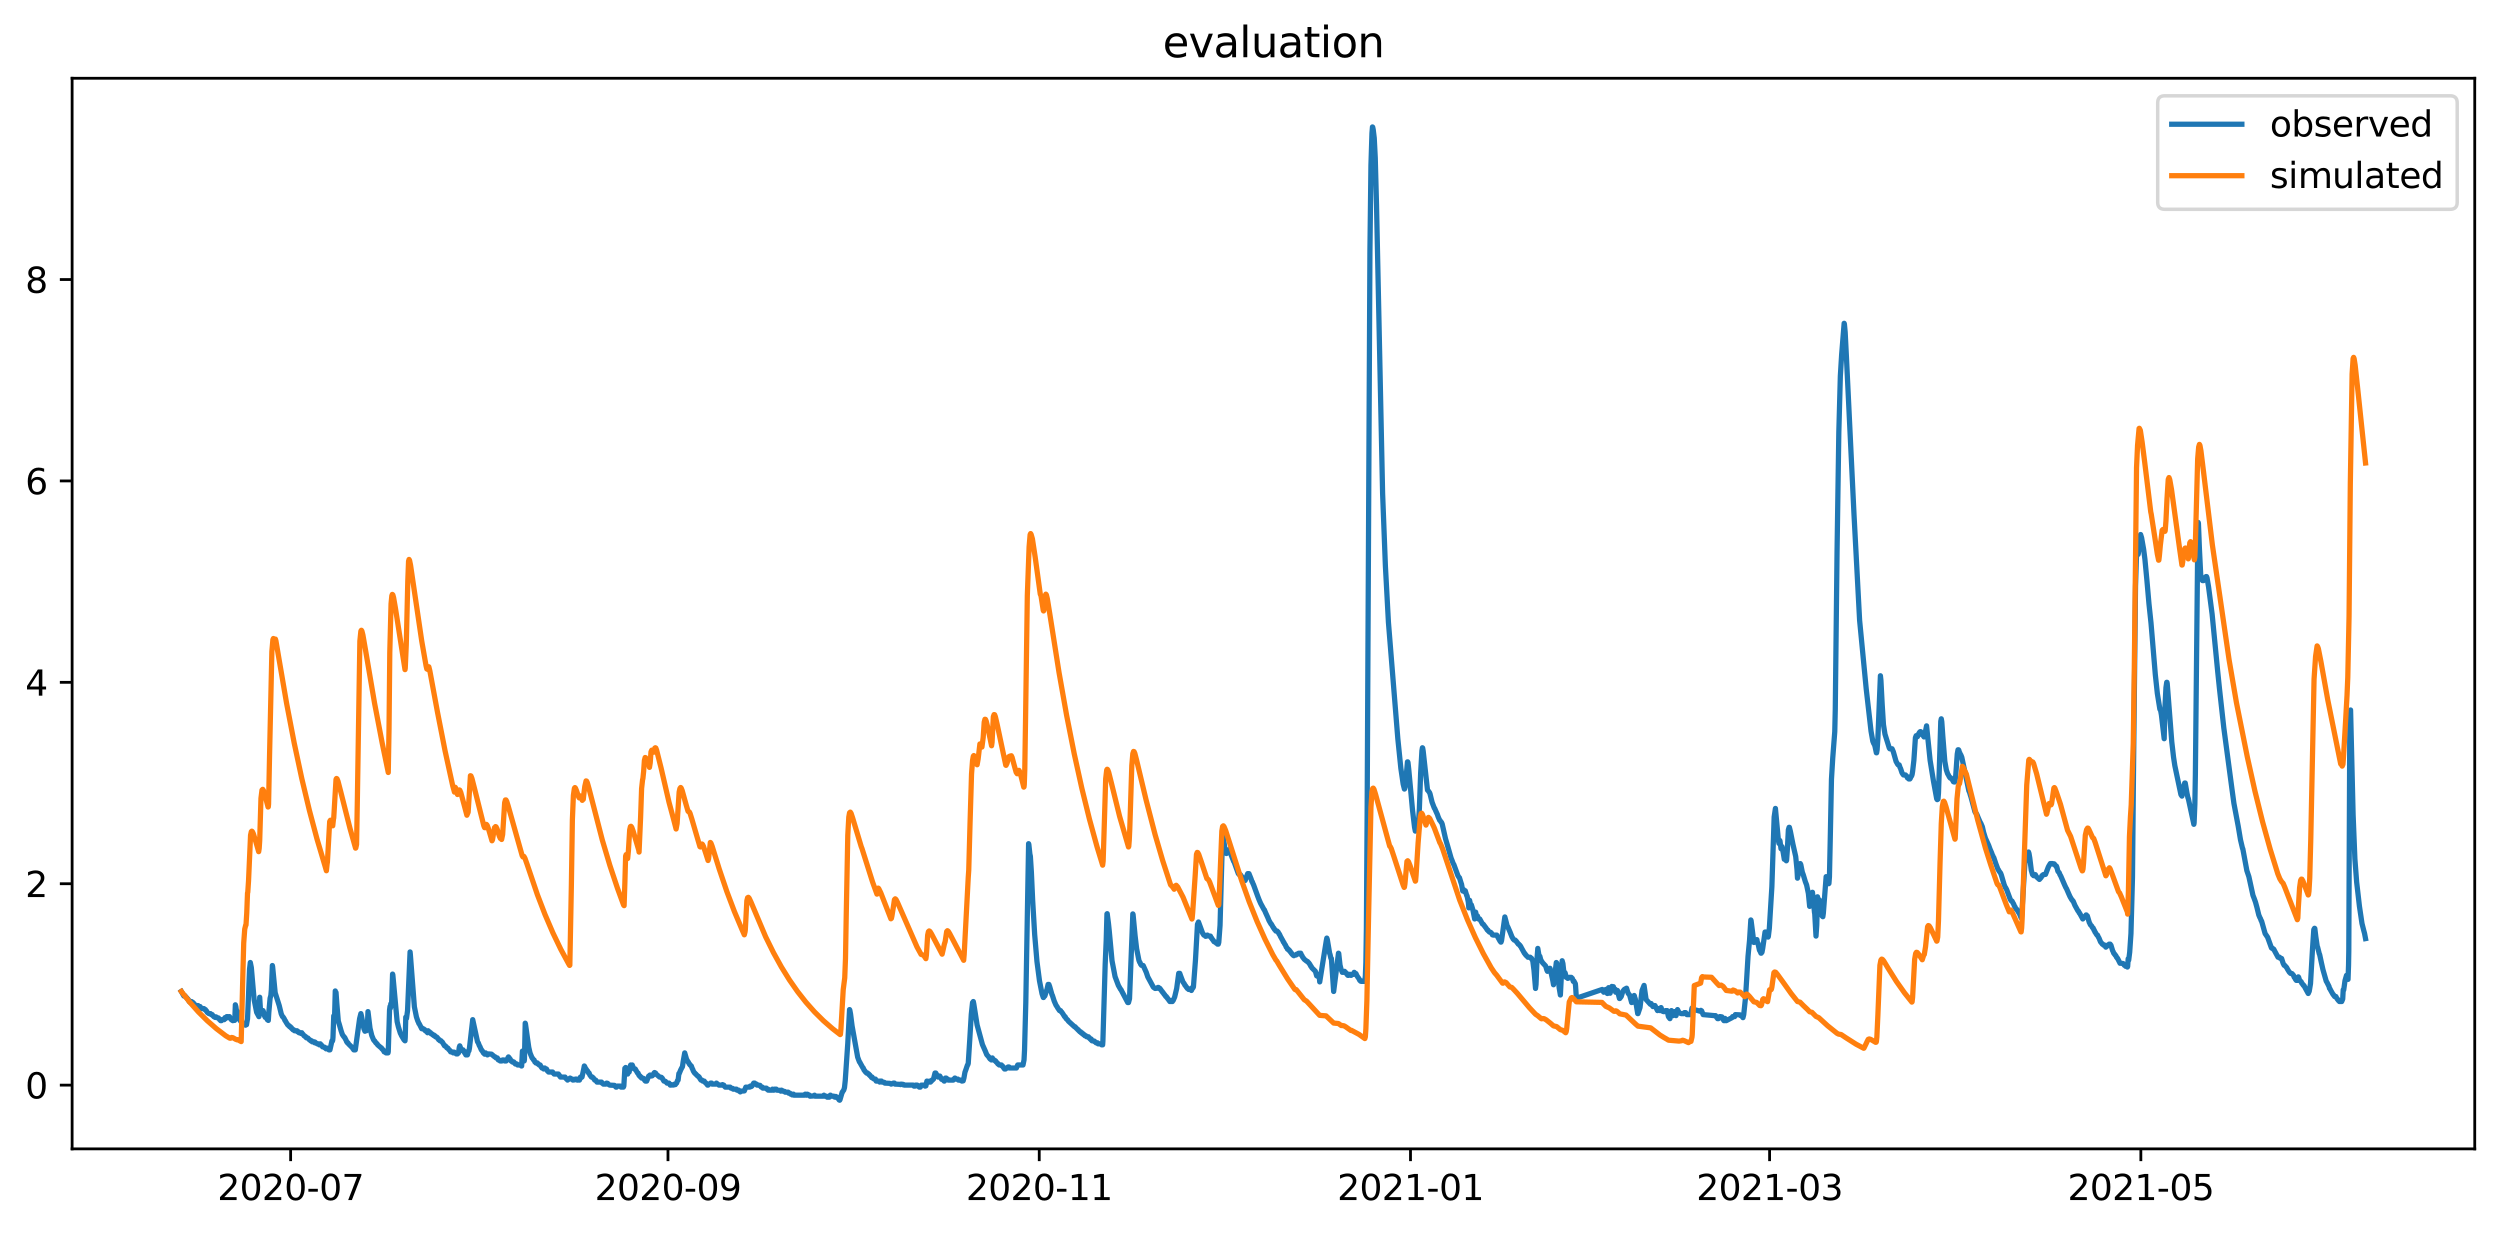 <?xml version="1.0" encoding="utf-8" standalone="no"?>
<!DOCTYPE svg PUBLIC "-//W3C//DTD SVG 1.1//EN"
  "http://www.w3.org/Graphics/SVG/1.1/DTD/svg11.dtd">
<svg xmlns:xlink="http://www.w3.org/1999/xlink" width="712.773pt" height="351.436pt" viewBox="0 0 712.773 351.436" xmlns="http://www.w3.org/2000/svg" version="1.1">
 <defs>
  <style type="text/css">*{stroke-linejoin: round; stroke-linecap: butt}</style>
 </defs>
 <g id="figure_1">
  <g id="patch_1">
   <path d="M 0 351.436 
L 712.773 351.436 
L 712.773 0 
L 0 0 
z
" style="fill: #ffffff"/>
  </g>
  <g id="axes_1">
   <g id="patch_2">
    <path d="M 20.562 327.558 
L 705.572 327.558 
L 705.572 22.318 
L 20.562 22.318 
z
" style="fill: #ffffff"/>
   </g>
   <g id="matplotlib.axis_1">
    <g id="xtick_1">
     <g id="line2d_1">
      <defs>
       <path id="m545fc56bb1" d="M 0 0 
L 0 3.5 
" style="stroke: #000000; stroke-width: 0.8"/>
      </defs>
      <g>
       <use xlink:href="#m545fc56bb1" x="82.861" y="327.558" style="stroke: #000000; stroke-width: 0.8"/>
      </g>
     </g>
     <g id="text_1">
      <!-- 2020-07 -->
      <g transform="translate(61.97 342.157) scale(0.1 -0.1)">
       <defs>
        <path id="DejaVuSans-32" d="M 1228 531 
L 3431 531 
L 3431 0 
L 469 0 
L 469 531 
Q 828 903 1448 1529 
Q 2069 2156 2228 2338 
Q 2531 2678 2651 2914 
Q 2772 3150 2772 3378 
Q 2772 3750 2511 3984 
Q 2250 4219 1831 4219 
Q 1534 4219 1204 4116 
Q 875 4013 500 3803 
L 500 4441 
Q 881 4594 1212 4672 
Q 1544 4750 1819 4750 
Q 2544 4750 2975 4387 
Q 3406 4025 3406 3419 
Q 3406 3131 3298 2873 
Q 3191 2616 2906 2266 
Q 2828 2175 2409 1742 
Q 1991 1309 1228 531 
z
" transform="scale(0.016)"/>
        <path id="DejaVuSans-30" d="M 2034 4250 
Q 1547 4250 1301 3770 
Q 1056 3291 1056 2328 
Q 1056 1369 1301 889 
Q 1547 409 2034 409 
Q 2525 409 2770 889 
Q 3016 1369 3016 2328 
Q 3016 3291 2770 3770 
Q 2525 4250 2034 4250 
z
M 2034 4750 
Q 2819 4750 3233 4129 
Q 3647 3509 3647 2328 
Q 3647 1150 3233 529 
Q 2819 -91 2034 -91 
Q 1250 -91 836 529 
Q 422 1150 422 2328 
Q 422 3509 836 4129 
Q 1250 4750 2034 4750 
z
" transform="scale(0.016)"/>
        <path id="DejaVuSans-2d" d="M 313 2009 
L 1997 2009 
L 1997 1497 
L 313 1497 
L 313 2009 
z
" transform="scale(0.016)"/>
        <path id="DejaVuSans-37" d="M 525 4666 
L 3525 4666 
L 3525 4397 
L 1831 0 
L 1172 0 
L 2766 4134 
L 525 4134 
L 525 4666 
z
" transform="scale(0.016)"/>
       </defs>
       <use xlink:href="#DejaVuSans-32"/>
       <use xlink:href="#DejaVuSans-30" x="63.623"/>
       <use xlink:href="#DejaVuSans-32" x="127.246"/>
       <use xlink:href="#DejaVuSans-30" x="190.869"/>
       <use xlink:href="#DejaVuSans-2d" x="254.492"/>
       <use xlink:href="#DejaVuSans-30" x="290.576"/>
       <use xlink:href="#DejaVuSans-37" x="354.199"/>
      </g>
     </g>
    </g>
    <g id="xtick_2">
     <g id="line2d_2">
      <g>
       <use xlink:href="#m545fc56bb1" x="190.447" y="327.558" style="stroke: #000000; stroke-width: 0.8"/>
      </g>
     </g>
     <g id="text_2">
      <!-- 2020-09 -->
      <g transform="translate(169.555 342.157) scale(0.1 -0.1)">
       <defs>
        <path id="DejaVuSans-39" d="M 703 97 
L 703 672 
Q 941 559 1184 500 
Q 1428 441 1663 441 
Q 2288 441 2617 861 
Q 2947 1281 2994 2138 
Q 2813 1869 2534 1725 
Q 2256 1581 1919 1581 
Q 1219 1581 811 2004 
Q 403 2428 403 3163 
Q 403 3881 828 4315 
Q 1253 4750 1959 4750 
Q 2769 4750 3195 4129 
Q 3622 3509 3622 2328 
Q 3622 1225 3098 567 
Q 2575 -91 1691 -91 
Q 1453 -91 1209 -44 
Q 966 3 703 97 
z
M 1959 2075 
Q 2384 2075 2632 2365 
Q 2881 2656 2881 3163 
Q 2881 3666 2632 3958 
Q 2384 4250 1959 4250 
Q 1534 4250 1286 3958 
Q 1038 3666 1038 3163 
Q 1038 2656 1286 2365 
Q 1534 2075 1959 2075 
z
" transform="scale(0.016)"/>
       </defs>
       <use xlink:href="#DejaVuSans-32"/>
       <use xlink:href="#DejaVuSans-30" x="63.623"/>
       <use xlink:href="#DejaVuSans-32" x="127.246"/>
       <use xlink:href="#DejaVuSans-30" x="190.869"/>
       <use xlink:href="#DejaVuSans-2d" x="254.492"/>
       <use xlink:href="#DejaVuSans-30" x="290.576"/>
       <use xlink:href="#DejaVuSans-39" x="354.199"/>
      </g>
     </g>
    </g>
    <g id="xtick_3">
     <g id="line2d_3">
      <g>
       <use xlink:href="#m545fc56bb1" x="296.297" y="327.558" style="stroke: #000000; stroke-width: 0.8"/>
      </g>
     </g>
     <g id="text_3">
      <!-- 2020-11 -->
      <g transform="translate(275.405 342.157) scale(0.1 -0.1)">
       <defs>
        <path id="DejaVuSans-31" d="M 794 531 
L 1825 531 
L 1825 4091 
L 703 3866 
L 703 4441 
L 1819 4666 
L 2450 4666 
L 2450 531 
L 3481 531 
L 3481 0 
L 794 0 
L 794 531 
z
" transform="scale(0.016)"/>
       </defs>
       <use xlink:href="#DejaVuSans-32"/>
       <use xlink:href="#DejaVuSans-30" x="63.623"/>
       <use xlink:href="#DejaVuSans-32" x="127.246"/>
       <use xlink:href="#DejaVuSans-30" x="190.869"/>
       <use xlink:href="#DejaVuSans-2d" x="254.492"/>
       <use xlink:href="#DejaVuSans-31" x="290.576"/>
       <use xlink:href="#DejaVuSans-31" x="354.199"/>
      </g>
     </g>
    </g>
    <g id="xtick_4">
     <g id="line2d_4">
      <g>
       <use xlink:href="#m545fc56bb1" x="402.147" y="327.558" style="stroke: #000000; stroke-width: 0.8"/>
      </g>
     </g>
     <g id="text_4">
      <!-- 2021-01 -->
      <g transform="translate(381.255 342.157) scale(0.1 -0.1)">
       <use xlink:href="#DejaVuSans-32"/>
       <use xlink:href="#DejaVuSans-30" x="63.623"/>
       <use xlink:href="#DejaVuSans-32" x="127.246"/>
       <use xlink:href="#DejaVuSans-31" x="190.869"/>
       <use xlink:href="#DejaVuSans-2d" x="254.492"/>
       <use xlink:href="#DejaVuSans-30" x="290.576"/>
       <use xlink:href="#DejaVuSans-31" x="354.199"/>
      </g>
     </g>
    </g>
    <g id="xtick_5">
     <g id="line2d_5">
      <g>
       <use xlink:href="#m545fc56bb1" x="504.526" y="327.558" style="stroke: #000000; stroke-width: 0.8"/>
      </g>
     </g>
     <g id="text_5">
      <!-- 2021-03 -->
      <g transform="translate(483.635 342.157) scale(0.1 -0.1)">
       <defs>
        <path id="DejaVuSans-33" d="M 2597 2516 
Q 3050 2419 3304 2112 
Q 3559 1806 3559 1356 
Q 3559 666 3084 287 
Q 2609 -91 1734 -91 
Q 1441 -91 1130 -33 
Q 819 25 488 141 
L 488 750 
Q 750 597 1062 519 
Q 1375 441 1716 441 
Q 2309 441 2620 675 
Q 2931 909 2931 1356 
Q 2931 1769 2642 2001 
Q 2353 2234 1838 2234 
L 1294 2234 
L 1294 2753 
L 1863 2753 
Q 2328 2753 2575 2939 
Q 2822 3125 2822 3475 
Q 2822 3834 2567 4026 
Q 2313 4219 1838 4219 
Q 1578 4219 1281 4162 
Q 984 4106 628 3988 
L 628 4550 
Q 988 4650 1302 4700 
Q 1616 4750 1894 4750 
Q 2613 4750 3031 4423 
Q 3450 4097 3450 3541 
Q 3450 3153 3228 2886 
Q 3006 2619 2597 2516 
z
" transform="scale(0.016)"/>
       </defs>
       <use xlink:href="#DejaVuSans-32"/>
       <use xlink:href="#DejaVuSans-30" x="63.623"/>
       <use xlink:href="#DejaVuSans-32" x="127.246"/>
       <use xlink:href="#DejaVuSans-31" x="190.869"/>
       <use xlink:href="#DejaVuSans-2d" x="254.492"/>
       <use xlink:href="#DejaVuSans-30" x="290.576"/>
       <use xlink:href="#DejaVuSans-33" x="354.199"/>
      </g>
     </g>
    </g>
    <g id="xtick_6">
     <g id="line2d_6">
      <g>
       <use xlink:href="#m545fc56bb1" x="610.376" y="327.558" style="stroke: #000000; stroke-width: 0.8"/>
      </g>
     </g>
     <g id="text_6">
      <!-- 2021-05 -->
      <g transform="translate(589.485 342.157) scale(0.1 -0.1)">
       <defs>
        <path id="DejaVuSans-35" d="M 691 4666 
L 3169 4666 
L 3169 4134 
L 1269 4134 
L 1269 2991 
Q 1406 3038 1543 3061 
Q 1681 3084 1819 3084 
Q 2600 3084 3056 2656 
Q 3513 2228 3513 1497 
Q 3513 744 3044 326 
Q 2575 -91 1722 -91 
Q 1428 -91 1123 -41 
Q 819 9 494 109 
L 494 744 
Q 775 591 1075 516 
Q 1375 441 1709 441 
Q 2250 441 2565 725 
Q 2881 1009 2881 1497 
Q 2881 1984 2565 2268 
Q 2250 2553 1709 2553 
Q 1456 2553 1204 2497 
Q 953 2441 691 2322 
L 691 4666 
z
" transform="scale(0.016)"/>
       </defs>
       <use xlink:href="#DejaVuSans-32"/>
       <use xlink:href="#DejaVuSans-30" x="63.623"/>
       <use xlink:href="#DejaVuSans-32" x="127.246"/>
       <use xlink:href="#DejaVuSans-31" x="190.869"/>
       <use xlink:href="#DejaVuSans-2d" x="254.492"/>
       <use xlink:href="#DejaVuSans-30" x="290.576"/>
       <use xlink:href="#DejaVuSans-35" x="354.199"/>
      </g>
     </g>
    </g>
   </g>
   <g id="matplotlib.axis_2">
    <g id="ytick_1">
     <g id="line2d_7">
      <defs>
       <path id="mfd654523ca" d="M 0 0 
L -3.5 0 
" style="stroke: #000000; stroke-width: 0.8"/>
      </defs>
      <g>
       <use xlink:href="#mfd654523ca" x="20.562" y="309.377" style="stroke: #000000; stroke-width: 0.8"/>
      </g>
     </g>
     <g id="text_7">
      <!-- 0 -->
      <g transform="translate(7.2 313.176) scale(0.1 -0.1)">
       <use xlink:href="#DejaVuSans-30"/>
      </g>
     </g>
    </g>
    <g id="ytick_2">
     <g id="line2d_8">
      <g>
       <use xlink:href="#mfd654523ca" x="20.562" y="251.955" style="stroke: #000000; stroke-width: 0.8"/>
      </g>
     </g>
     <g id="text_8">
      <!-- 2 -->
      <g transform="translate(7.2 255.754) scale(0.1 -0.1)">
       <use xlink:href="#DejaVuSans-32"/>
      </g>
     </g>
    </g>
    <g id="ytick_3">
     <g id="line2d_9">
      <g>
       <use xlink:href="#mfd654523ca" x="20.562" y="194.533" style="stroke: #000000; stroke-width: 0.8"/>
      </g>
     </g>
     <g id="text_9">
      <!-- 4 -->
      <g transform="translate(7.2 198.333) scale(0.1 -0.1)">
       <defs>
        <path id="DejaVuSans-34" d="M 2419 4116 
L 825 1625 
L 2419 1625 
L 2419 4116 
z
M 2253 4666 
L 3047 4666 
L 3047 1625 
L 3713 1625 
L 3713 1100 
L 3047 1100 
L 3047 0 
L 2419 0 
L 2419 1100 
L 313 1100 
L 313 1709 
L 2253 4666 
z
" transform="scale(0.016)"/>
       </defs>
       <use xlink:href="#DejaVuSans-34"/>
      </g>
     </g>
    </g>
    <g id="ytick_4">
     <g id="line2d_10">
      <g>
       <use xlink:href="#mfd654523ca" x="20.562" y="137.112" style="stroke: #000000; stroke-width: 0.8"/>
      </g>
     </g>
     <g id="text_10">
      <!-- 6 -->
      <g transform="translate(7.2 140.911) scale(0.1 -0.1)">
       <defs>
        <path id="DejaVuSans-36" d="M 2113 2584 
Q 1688 2584 1439 2293 
Q 1191 2003 1191 1497 
Q 1191 994 1439 701 
Q 1688 409 2113 409 
Q 2538 409 2786 701 
Q 3034 994 3034 1497 
Q 3034 2003 2786 2293 
Q 2538 2584 2113 2584 
z
M 3366 4563 
L 3366 3988 
Q 3128 4100 2886 4159 
Q 2644 4219 2406 4219 
Q 1781 4219 1451 3797 
Q 1122 3375 1075 2522 
Q 1259 2794 1537 2939 
Q 1816 3084 2150 3084 
Q 2853 3084 3261 2657 
Q 3669 2231 3669 1497 
Q 3669 778 3244 343 
Q 2819 -91 2113 -91 
Q 1303 -91 875 529 
Q 447 1150 447 2328 
Q 447 3434 972 4092 
Q 1497 4750 2381 4750 
Q 2619 4750 2861 4703 
Q 3103 4656 3366 4563 
z
" transform="scale(0.016)"/>
       </defs>
       <use xlink:href="#DejaVuSans-36"/>
      </g>
     </g>
    </g>
    <g id="ytick_5">
     <g id="line2d_11">
      <g>
       <use xlink:href="#mfd654523ca" x="20.562" y="79.69" style="stroke: #000000; stroke-width: 0.8"/>
      </g>
     </g>
     <g id="text_11">
      <!-- 8 -->
      <g transform="translate(7.2 83.489) scale(0.1 -0.1)">
       <defs>
        <path id="DejaVuSans-38" d="M 2034 2216 
Q 1584 2216 1326 1975 
Q 1069 1734 1069 1313 
Q 1069 891 1326 650 
Q 1584 409 2034 409 
Q 2484 409 2743 651 
Q 3003 894 3003 1313 
Q 3003 1734 2745 1975 
Q 2488 2216 2034 2216 
z
M 1403 2484 
Q 997 2584 770 2862 
Q 544 3141 544 3541 
Q 544 4100 942 4425 
Q 1341 4750 2034 4750 
Q 2731 4750 3128 4425 
Q 3525 4100 3525 3541 
Q 3525 3141 3298 2862 
Q 3072 2584 2669 2484 
Q 3125 2378 3379 2068 
Q 3634 1759 3634 1313 
Q 3634 634 3220 271 
Q 2806 -91 2034 -91 
Q 1263 -91 848 271 
Q 434 634 434 1313 
Q 434 1759 690 2068 
Q 947 2378 1403 2484 
z
M 1172 3481 
Q 1172 3119 1398 2916 
Q 1625 2713 2034 2713 
Q 2441 2713 2670 2916 
Q 2900 3119 2900 3481 
Q 2900 3844 2670 4047 
Q 2441 4250 2034 4250 
Q 1625 4250 1398 4047 
Q 1172 3844 1172 3481 
z
" transform="scale(0.016)"/>
       </defs>
       <use xlink:href="#DejaVuSans-38"/>
      </g>
     </g>
    </g>
   </g>
   <g id="line2d_12">
    <path d="M 51.699 282.676 
L 52.422 283.968 
L 52.639 283.824 
L 53.724 285.044 
L 53.941 285.547 
L 54.085 285.547 
L 54.23 285.762 
L 54.302 285.834 
L 54.519 285.547 
L 54.591 285.547 
L 54.736 285.762 
L 54.808 285.69 
L 54.953 285.834 
L 55.025 285.834 
L 55.17 286.121 
L 55.314 286.121 
L 55.459 286.408 
L 55.531 286.408 
L 55.748 286.695 
L 56.471 286.695 
L 56.616 286.982 
L 57.05 286.982 
L 57.194 287.27 
L 57.267 287.27 
L 57.411 287.557 
L 58.134 287.557 
L 58.279 287.772 
L 58.496 287.844 
L 58.568 287.844 
L 58.713 288.131 
L 58.857 288.203 
L 59.074 288.633 
L 59.58 288.992 
L 60.014 288.992 
L 60.231 289.279 
L 60.52 289.279 
L 60.665 289.566 
L 60.809 289.638 
L 60.954 289.854 
L 61.171 289.854 
L 61.315 290.069 
L 61.605 289.925 
L 61.749 290.141 
L 62.255 290.212 
L 62.4 290.428 
L 62.472 290.428 
L 62.617 290.715 
L 62.689 290.715 
L 62.906 291.002 
L 63.123 291.002 
L 63.268 290.715 
L 63.918 290.715 
L 64.135 290.141 
L 64.28 290.428 
L 64.641 289.854 
L 64.931 289.854 
L 65.075 290.141 
L 65.147 290.141 
L 65.292 289.854 
L 65.437 289.854 
L 65.654 290.284 
L 66.015 290.787 
L 66.232 290.787 
L 66.377 291.002 
L 66.594 290.715 
L 66.666 290.428 
L 66.738 290.5 
L 66.883 290.93 
L 66.955 290.428 
L 67.1 286.48 
L 67.244 286.982 
L 67.461 288.562 
L 67.606 288.92 
L 67.75 288.418 
L 67.823 288.633 
L 68.112 290.428 
L 68.256 290.715 
L 68.329 290.715 
L 68.69 291.289 
L 68.979 291.361 
L 69.124 291.576 
L 69.196 291.576 
L 69.413 291.863 
L 69.558 291.863 
L 69.702 292.15 
L 69.919 292.15 
L 69.992 292.294 
L 70.136 292.15 
L 70.281 292.15 
L 70.498 290.858 
L 70.57 290.5 
L 70.715 287.198 
L 71.149 276.288 
L 71.365 274.421 
L 71.655 275.857 
L 72.45 284.973 
L 73.173 288.633 
L 73.824 289.854 
L 73.896 289.351 
L 74.041 284.327 
L 74.258 287.916 
L 74.474 288.849 
L 74.691 288.705 
L 74.764 288.992 
L 74.981 288.131 
L 75.053 288.274 
L 75.414 289.638 
L 75.631 290.069 
L 75.848 290.141 
L 75.993 290.141 
L 76.21 290.715 
L 76.499 290.93 
L 76.643 288.633 
L 77.005 284.614 
L 77.222 283.824 
L 77.366 282.173 
L 77.656 275.283 
L 77.728 275.642 
L 78.451 283.035 
L 79.608 286.695 
L 80.186 289.064 
L 80.548 289.854 
L 80.692 289.925 
L 80.837 290.141 
L 81.054 290.5 
L 81.271 291.002 
L 81.343 291.002 
L 81.632 291.576 
L 81.849 291.863 
L 81.994 292.15 
L 82.138 292.222 
L 82.283 292.438 
L 82.428 292.438 
L 82.572 292.725 
L 82.789 292.725 
L 82.934 293.012 
L 83.078 293.012 
L 83.223 293.299 
L 83.368 293.371 
L 83.512 293.586 
L 83.729 293.586 
L 83.946 293.873 
L 84.669 293.873 
L 84.814 294.16 
L 85.103 294.16 
L 85.247 294.447 
L 85.754 294.447 
L 85.826 294.663 
L 85.97 294.447 
L 86.043 294.447 
L 86.187 294.734 
L 86.332 294.806 
L 86.693 295.309 
L 86.91 295.38 
L 87.055 295.596 
L 87.2 295.596 
L 87.344 295.883 
L 87.778 295.955 
L 87.923 296.17 
L 88.067 296.242 
L 88.212 296.457 
L 88.429 296.529 
L 88.573 296.744 
L 88.863 296.744 
L 89.007 297.031 
L 89.586 297.031 
L 89.73 297.318 
L 89.802 297.103 
L 90.019 297.318 
L 90.453 297.605 
L 90.887 297.605 
L 91.032 297.893 
L 91.104 297.893 
L 91.321 297.605 
L 91.465 297.893 
L 91.61 297.893 
L 91.755 298.18 
L 91.827 298.18 
L 91.971 298.467 
L 92.478 298.539 
L 92.622 298.754 
L 92.839 298.754 
L 92.984 299.041 
L 93.056 298.826 
L 93.128 298.969 
L 93.201 298.826 
L 93.418 299.041 
L 93.634 299.041 
L 93.779 299.328 
L 94.068 299.328 
L 94.647 296.744 
L 94.791 296.816 
L 94.864 296.529 
L 94.936 295.739 
L 95.153 289.638 
L 95.297 291.217 
L 95.37 290.571 
L 95.587 282.532 
L 95.731 283.25 
L 95.803 282.963 
L 96.02 285.978 
L 96.454 291.146 
L 96.743 292.079 
L 97.25 293.873 
L 97.611 294.95 
L 98.045 295.596 
L 98.117 295.596 
L 98.262 295.883 
L 98.334 295.883 
L 98.551 296.385 
L 98.623 296.457 
L 98.84 297.031 
L 98.912 297.031 
L 99.057 297.318 
L 99.202 297.318 
L 99.346 297.605 
L 100.503 298.754 
L 100.648 299.041 
L 100.72 299.041 
L 100.865 299.328 
L 101.298 299.328 
L 102.528 290.428 
L 102.672 289.854 
L 102.889 288.992 
L 103.034 289.566 
L 103.757 293.299 
L 104.046 294.017 
L 104.335 293.586 
L 104.48 293.873 
L 104.697 293.442 
L 104.914 288.418 
L 104.986 288.992 
L 105.492 293.155 
L 105.998 295.237 
L 106.504 296.457 
L 106.721 296.744 
L 106.793 296.744 
L 107.155 297.318 
L 107.227 297.318 
L 107.444 297.605 
L 107.516 297.605 
L 107.661 297.893 
L 108.673 298.754 
L 108.746 298.754 
L 108.89 299.041 
L 109.035 299.113 
L 109.179 299.328 
L 109.252 299.328 
L 109.541 299.902 
L 109.902 299.902 
L 110.047 300.189 
L 110.625 300.189 
L 110.698 299.831 
L 111.059 287.987 
L 111.204 286.911 
L 111.276 287.485 
L 111.348 287.126 
L 111.421 286.193 
L 111.493 286.408 
L 111.565 286.911 
L 111.638 286.336 
L 111.927 277.723 
L 111.999 277.939 
L 113.228 291.289 
L 113.59 292.796 
L 114.168 294.663 
L 114.24 294.734 
L 114.457 295.237 
L 115.18 296.457 
L 115.47 296.744 
L 115.542 295.739 
L 115.687 289.997 
L 115.759 290.356 
L 115.903 290.356 
L 116.193 288.131 
L 116.916 271.407 
L 116.988 272.053 
L 118.145 287.054 
L 118.723 289.925 
L 119.157 291.217 
L 119.229 291.289 
L 119.446 291.863 
L 119.519 291.863 
L 120.242 293.299 
L 120.314 293.084 
L 120.386 293.155 
L 120.531 293.299 
L 120.82 293.371 
L 120.965 293.586 
L 121.109 293.586 
L 121.254 293.873 
L 121.398 293.873 
L 121.615 294.16 
L 121.76 294.232 
L 121.904 294.447 
L 122.049 293.873 
L 122.194 294.16 
L 122.411 294.16 
L 122.627 294.447 
L 122.772 294.447 
L 122.917 294.734 
L 123.206 294.806 
L 123.351 295.021 
L 123.567 295.093 
L 123.64 295.237 
L 123.712 295.093 
L 123.857 295.309 
L 124.001 295.309 
L 124.146 295.596 
L 124.507 295.667 
L 124.652 295.883 
L 124.724 295.883 
L 124.869 296.17 
L 124.941 296.17 
L 125.086 296.457 
L 125.303 296.457 
L 125.447 296.744 
L 125.736 296.744 
L 125.953 297.031 
L 126.098 297.103 
L 126.315 297.462 
L 126.749 298.18 
L 126.966 298.18 
L 127.183 298.467 
L 127.255 298.467 
L 127.399 298.754 
L 127.689 298.826 
L 127.906 299.185 
L 128.05 299.328 
L 128.122 299.328 
L 128.484 299.902 
L 128.99 299.902 
L 129.207 300.189 
L 129.352 300.118 
L 129.496 299.974 
L 129.713 300.189 
L 129.93 300.261 
L 130.075 300.477 
L 130.436 300.477 
L 130.581 300.189 
L 130.725 300.189 
L 130.942 298.61 
L 131.087 298.18 
L 131.304 298.754 
L 131.521 299.328 
L 131.738 299.543 
L 131.882 299.328 
L 132.027 299.328 
L 132.171 299.615 
L 132.244 299.615 
L 132.461 300.189 
L 132.533 300.189 
L 132.822 300.764 
L 132.894 300.548 
L 133.039 300.764 
L 133.256 300.764 
L 133.328 300.62 
L 133.545 299.615 
L 133.69 299.615 
L 133.834 298.897 
L 134.774 290.715 
L 136.148 297.031 
L 136.365 297.318 
L 136.654 298.108 
L 136.799 298.323 
L 137.232 299.328 
L 137.305 299.328 
L 137.449 299.615 
L 137.522 299.615 
L 137.811 300.189 
L 137.883 300.189 
L 138.172 300.548 
L 138.245 300.548 
L 138.462 300.189 
L 138.606 300.477 
L 138.751 300.477 
L 138.968 300.764 
L 139.112 300.692 
L 139.257 300.477 
L 140.125 300.548 
L 141.064 301.338 
L 141.209 301.338 
L 141.426 301.625 
L 141.787 301.625 
L 142.077 302.199 
L 142.438 302.271 
L 142.583 302.486 
L 142.727 302.486 
L 143.089 302.486 
L 143.306 302.199 
L 143.667 302.199 
L 143.884 302.486 
L 144.318 302.486 
L 144.969 301.338 
L 145.475 301.984 
L 145.692 302.486 
L 145.909 302.486 
L 146.053 302.773 
L 146.487 302.773 
L 146.632 303.061 
L 146.776 303.061 
L 146.921 303.348 
L 147.355 303.348 
L 147.572 303.635 
L 148.512 303.635 
L 148.656 303.922 
L 148.728 303.922 
L 148.945 299.687 
L 149.09 301.194 
L 149.162 301.051 
L 149.452 302.486 
L 149.524 302.056 
L 149.741 291.72 
L 149.813 291.935 
L 150.753 298.61 
L 151.114 300.189 
L 151.693 301.625 
L 151.765 301.625 
L 152.127 302.199 
L 152.271 302.199 
L 152.488 302.773 
L 152.633 302.773 
L 152.777 303.061 
L 153.211 303.061 
L 153.356 303.348 
L 153.5 303.348 
L 153.717 303.635 
L 154.007 303.635 
L 154.296 304.209 
L 154.368 304.209 
L 154.513 304.496 
L 154.802 304.568 
L 155.019 304.783 
L 155.236 304.711 
L 155.308 304.496 
L 155.453 304.783 
L 155.814 304.783 
L 156.103 305.357 
L 156.248 305.429 
L 156.392 305.645 
L 157.549 305.645 
L 157.694 305.932 
L 157.839 306.003 
L 157.983 306.219 
L 159.212 306.219 
L 159.357 306.506 
L 159.429 306.506 
L 159.574 306.793 
L 159.646 306.793 
L 159.791 307.08 
L 161.092 307.08 
L 161.237 307.367 
L 161.309 307.367 
L 161.526 307.654 
L 161.671 307.654 
L 161.815 307.941 
L 161.887 307.87 
L 162.249 307.654 
L 162.466 307.583 
L 162.538 307.367 
L 162.61 307.439 
L 162.683 307.439 
L 162.827 307.654 
L 163.189 307.654 
L 163.333 307.941 
L 163.84 307.87 
L 164.056 307.654 
L 164.418 307.654 
L 164.563 307.941 
L 164.78 307.941 
L 164.924 307.654 
L 165.069 307.941 
L 165.213 307.941 
L 165.503 307.08 
L 165.575 307.367 
L 165.719 307.08 
L 165.936 307.08 
L 166.442 304.711 
L 166.587 303.922 
L 166.659 303.994 
L 167.021 304.783 
L 167.093 304.783 
L 167.455 305.357 
L 167.527 305.357 
L 167.816 305.932 
L 167.961 305.932 
L 168.178 306.506 
L 168.467 306.865 
L 168.612 307.08 
L 168.901 307.08 
L 169.118 307.367 
L 169.19 307.367 
L 169.551 307.941 
L 169.841 307.941 
L 169.985 308.229 
L 170.058 308.229 
L 170.202 308.516 
L 171.504 308.516 
L 171.648 308.803 
L 171.865 308.875 
L 172.01 309.09 
L 172.733 309.09 
L 172.95 308.803 
L 173.239 308.875 
L 173.383 309.09 
L 173.817 309.377 
L 175.191 309.449 
L 175.336 309.664 
L 175.408 309.664 
L 175.625 309.951 
L 175.769 309.951 
L 175.914 309.664 
L 176.059 309.664 
L 176.926 309.664 
L 177.071 309.951 
L 177.432 309.951 
L 177.577 309.664 
L 177.722 309.951 
L 177.794 309.808 
L 177.866 309.592 
L 178.155 304.568 
L 178.228 304.783 
L 178.372 304.353 
L 178.445 304.496 
L 178.951 306.219 
L 179.168 305.357 
L 179.24 305.501 
L 179.384 305.645 
L 179.529 304.783 
L 179.746 303.778 
L 179.818 303.635 
L 180.035 303.922 
L 180.18 303.85 
L 180.252 303.635 
L 180.541 304.353 
L 180.831 304.783 
L 181.12 304.783 
L 181.77 305.932 
L 181.915 305.932 
L 182.132 306.506 
L 182.204 306.506 
L 182.349 306.793 
L 182.493 306.793 
L 182.638 307.08 
L 182.783 307.08 
L 182.927 307.367 
L 183.433 307.439 
L 183.578 307.654 
L 183.867 308.085 
L 184.012 308.229 
L 184.373 308.229 
L 184.952 306.793 
L 185.169 306.721 
L 185.313 306.506 
L 185.386 306.506 
L 185.602 306.793 
L 185.964 306.721 
L 186.109 306.506 
L 186.181 306.506 
L 186.47 305.932 
L 186.615 305.788 
L 186.759 305.932 
L 186.904 305.932 
L 187.048 306.219 
L 188.061 307.08 
L 188.567 307.152 
L 188.711 307.367 
L 188.784 307.367 
L 189.29 308.229 
L 189.724 308.3 
L 189.868 308.516 
L 190.013 308.587 
L 190.157 308.803 
L 190.736 308.803 
L 191.097 309.377 
L 191.314 309.377 
L 191.459 309.233 
L 191.604 309.305 
L 191.82 309.377 
L 192.182 309.305 
L 192.327 309.09 
L 192.471 309.09 
L 192.543 309.233 
L 192.833 308.803 
L 192.905 308.803 
L 193.194 308.013 
L 193.339 307.941 
L 193.556 306.075 
L 193.628 306.147 
L 194.062 305.07 
L 194.351 304.496 
L 194.568 304.137 
L 194.785 302.63 
L 195.219 300.189 
L 195.363 300.692 
L 195.797 302.199 
L 195.869 302.199 
L 196.159 302.773 
L 196.231 302.773 
L 196.52 303.348 
L 196.592 303.348 
L 196.737 303.635 
L 196.809 303.635 
L 197.026 303.922 
L 197.098 303.922 
L 197.388 304.711 
L 197.46 304.783 
L 197.677 305.357 
L 197.894 305.716 
L 198.038 305.932 
L 198.111 305.932 
L 198.328 306.219 
L 198.4 306.219 
L 198.617 306.506 
L 198.761 306.578 
L 198.906 306.793 
L 199.123 306.865 
L 199.268 307.08 
L 199.34 307.08 
L 199.557 307.511 
L 199.846 307.941 
L 200.135 307.941 
L 200.352 308.229 
L 200.786 308.229 
L 200.93 308.516 
L 201.075 308.587 
L 201.22 308.803 
L 201.292 308.803 
L 201.509 309.09 
L 201.581 309.09 
L 201.726 309.377 
L 201.87 309.377 
L 202.015 309.09 
L 202.449 309.018 
L 202.593 308.803 
L 202.883 308.803 
L 203.027 309.09 
L 204.112 309.09 
L 204.256 308.803 
L 204.979 309.377 
L 205.847 309.377 
L 205.992 309.233 
L 206.136 309.377 
L 206.353 309.377 
L 206.498 309.664 
L 206.642 309.736 
L 206.787 309.951 
L 208.161 309.951 
L 208.378 310.238 
L 208.884 310.31 
L 209.028 310.525 
L 209.968 310.525 
L 210.113 310.812 
L 210.619 310.812 
L 210.764 311.1 
L 210.98 311.1 
L 211.053 311.315 
L 211.27 311.1 
L 212.21 311.028 
L 212.643 309.951 
L 213.728 309.951 
L 213.873 309.664 
L 214.089 309.664 
L 214.162 309.808 
L 214.306 309.664 
L 214.379 309.664 
L 214.885 308.803 
L 215.174 308.803 
L 215.391 309.09 
L 215.68 309.09 
L 215.825 309.377 
L 215.897 309.233 
L 216.042 309.377 
L 216.692 309.449 
L 216.909 309.808 
L 217.054 309.951 
L 217.343 309.951 
L 217.488 310.238 
L 218.5 310.238 
L 218.644 310.525 
L 218.934 310.525 
L 219.006 310.812 
L 219.078 310.597 
L 219.223 310.812 
L 220.163 310.812 
L 220.235 310.525 
L 220.38 310.812 
L 220.669 310.812 
L 220.813 310.525 
L 221.32 310.525 
L 221.464 310.812 
L 222.549 310.884 
L 222.621 311.1 
L 222.766 310.812 
L 222.983 310.884 
L 223.199 311.1 
L 223.706 311.171 
L 223.85 311.387 
L 224.718 311.387 
L 224.862 311.674 
L 225.224 311.674 
L 225.441 311.961 
L 225.73 311.961 
L 225.875 312.176 
L 226.019 311.961 
L 226.236 311.961 
L 226.381 312.248 
L 229.345 312.248 
L 229.562 311.961 
L 229.634 311.961 
L 229.851 312.248 
L 229.996 312.248 
L 230.14 311.961 
L 230.357 312.033 
L 230.502 312.248 
L 230.791 312.248 
L 230.936 312.535 
L 232.02 312.463 
L 232.093 312.32 
L 232.165 312.463 
L 232.237 312.248 
L 232.382 312.535 
L 234.695 312.535 
L 234.912 312.248 
L 235.057 312.535 
L 235.635 312.535 
L 235.852 312.822 
L 236.431 312.822 
L 236.72 312.248 
L 236.792 312.248 
L 237.009 312.535 
L 237.732 312.535 
L 237.877 312.75 
L 238.094 312.822 
L 238.238 312.822 
L 238.311 312.607 
L 238.383 312.679 
L 238.527 312.822 
L 238.672 312.822 
L 238.817 313.109 
L 239.034 313.109 
L 239.25 313.612 
L 239.395 313.684 
L 239.467 313.612 
L 240.118 311.387 
L 240.19 311.387 
L 240.335 311.1 
L 240.552 310.812 
L 240.769 310.095 
L 240.986 308.085 
L 241.709 297.462 
L 242.215 287.844 
L 242.287 287.987 
L 242.504 289.136 
L 242.938 292.509 
L 244.529 301.41 
L 245.035 302.773 
L 245.107 302.773 
L 245.324 303.204 
L 246.047 304.496 
L 246.119 304.496 
L 246.336 305.07 
L 246.408 305.07 
L 246.553 305.357 
L 246.625 305.357 
L 246.77 305.645 
L 246.842 305.645 
L 247.059 305.932 
L 247.348 305.932 
L 247.565 306.219 
L 247.71 306.219 
L 247.854 306.506 
L 247.999 306.506 
L 248.144 306.793 
L 248.288 306.865 
L 248.505 307.224 
L 248.577 307.224 
L 248.65 307.08 
L 248.794 307.367 
L 249.228 307.654 
L 249.59 307.654 
L 249.807 308.229 
L 250.602 308.229 
L 250.819 308.516 
L 250.963 308.229 
L 251.325 308.229 
L 251.47 308.516 
L 252.12 308.587 
L 252.265 308.803 
L 253.711 308.875 
L 254.072 309.09 
L 254.289 309.018 
L 254.651 308.803 
L 255.012 308.803 
L 255.157 309.09 
L 256.675 309.162 
L 256.748 309.233 
L 256.892 309.09 
L 257.471 309.162 
L 257.543 309.305 
L 257.615 309.233 
L 257.687 309.233 
L 257.832 309.377 
L 260.363 309.377 
L 260.58 309.664 
L 260.869 309.664 
L 261.013 309.377 
L 261.519 309.377 
L 261.664 309.664 
L 261.953 309.664 
L 262.098 309.951 
L 262.387 309.951 
L 262.676 309.377 
L 262.821 309.449 
L 263.038 309.377 
L 263.616 309.377 
L 263.761 309.664 
L 263.978 309.592 
L 264.267 308.229 
L 264.556 308.3 
L 264.773 308.516 
L 264.845 308.516 
L 265.062 308.229 
L 265.207 308.3 
L 265.279 308.516 
L 265.351 308.444 
L 265.496 308.229 
L 265.568 308.229 
L 265.713 307.941 
L 265.93 307.87 
L 266.074 307.654 
L 266.147 307.654 
L 266.581 305.932 
L 266.798 305.932 
L 267.448 307.08 
L 267.665 307.08 
L 267.81 306.793 
L 267.954 306.793 
L 268.46 307.726 
L 268.677 307.654 
L 268.75 307.654 
L 268.894 307.941 
L 269.039 308.013 
L 269.183 308.229 
L 269.256 308.229 
L 269.545 307.367 
L 269.762 307.367 
L 269.906 307.654 
L 270.196 307.654 
L 270.34 307.941 
L 271.786 307.941 
L 271.931 307.654 
L 272.076 307.583 
L 272.22 307.367 
L 272.292 307.367 
L 272.437 307.654 
L 273.088 307.654 
L 273.232 307.941 
L 273.883 307.941 
L 273.955 308.085 
L 274.1 307.941 
L 274.245 308.229 
L 274.606 308.157 
L 274.823 307.367 
L 275.112 305.716 
L 275.401 304.927 
L 275.618 304.281 
L 275.835 303.635 
L 275.908 303.635 
L 276.052 303.204 
L 276.486 296.457 
L 276.92 289.208 
L 277.281 285.834 
L 277.426 285.834 
L 277.498 285.547 
L 277.643 286.265 
L 278.583 292.222 
L 280.101 297.821 
L 280.896 299.615 
L 281.33 300.692 
L 281.909 301.338 
L 282.053 301.625 
L 282.126 301.625 
L 282.27 301.912 
L 282.415 301.912 
L 282.632 302.199 
L 282.704 302.199 
L 282.921 301.625 
L 283.21 302.199 
L 283.572 302.271 
L 283.716 302.486 
L 283.861 302.486 
L 284.005 302.773 
L 284.15 302.845 
L 284.295 303.061 
L 284.367 303.061 
L 284.511 303.348 
L 284.728 303.419 
L 284.873 303.635 
L 285.524 303.635 
L 285.668 303.922 
L 285.813 303.922 
L 286.174 304.496 
L 286.247 304.496 
L 286.391 304.783 
L 286.681 304.783 
L 286.897 304.496 
L 287.114 304.496 
L 287.187 304.353 
L 287.259 304.496 
L 287.404 304.209 
L 287.693 304.209 
L 287.837 304.496 
L 289.79 304.496 
L 290.151 303.635 
L 291.669 303.635 
L 291.959 302.199 
L 292.103 299.4 
L 292.465 285.834 
L 293.26 240.543 
L 293.332 240.758 
L 293.622 243.485 
L 293.766 244.131 
L 294.055 248.653 
L 294.417 256.621 
L 294.995 266.454 
L 295.646 274.134 
L 296.369 279.661 
L 297.092 283.322 
L 297.454 284.398 
L 297.526 284.398 
L 297.743 283.824 
L 297.815 284.04 
L 297.887 283.968 
L 298.538 281.958 
L 298.827 280.666 
L 299.044 280.666 
L 299.261 281.24 
L 299.912 283.537 
L 300.056 283.824 
L 300.562 285.403 
L 300.996 286.408 
L 301.141 286.695 
L 301.358 286.982 
L 301.502 287.27 
L 301.792 287.7 
L 302.081 288.131 
L 302.37 288.131 
L 302.515 288.418 
L 302.659 288.49 
L 302.804 288.705 
L 303.093 289.136 
L 303.527 289.854 
L 303.671 289.854 
L 303.961 290.428 
L 304.033 290.428 
L 304.25 290.715 
L 304.394 290.787 
L 304.611 291.146 
L 306.347 292.725 
L 306.491 292.725 
L 306.708 293.012 
L 306.78 293.012 
L 306.997 293.299 
L 307.142 293.371 
L 307.287 293.586 
L 307.431 293.586 
L 307.576 293.873 
L 307.72 293.945 
L 307.865 294.16 
L 308.082 294.16 
L 308.226 294.447 
L 308.443 294.447 
L 308.588 294.734 
L 308.805 294.734 
L 308.95 295.021 
L 309.166 295.021 
L 309.311 295.309 
L 309.6 295.309 
L 309.817 295.596 
L 310.323 295.596 
L 310.468 295.883 
L 310.612 295.883 
L 310.757 296.17 
L 310.902 296.17 
L 311.046 296.457 
L 311.119 296.242 
L 311.335 296.744 
L 311.986 296.816 
L 312.131 297.031 
L 312.348 297.103 
L 312.492 297.318 
L 312.926 297.318 
L 313.071 297.605 
L 313.866 297.605 
L 314.083 297.893 
L 314.372 297.893 
L 314.444 296.888 
L 315.095 274.996 
L 315.384 268.177 
L 315.601 260.568 
L 315.674 260.497 
L 316.035 263.296 
L 316.252 265.377 
L 317.047 273.919 
L 317.915 278.441 
L 318.855 280.953 
L 319.506 282.102 
L 319.578 282.102 
L 319.867 282.676 
L 321.53 285.834 
L 321.747 285.834 
L 322.036 284.757 
L 322.976 260.568 
L 323.048 260.712 
L 323.627 266.813 
L 324.061 270.474 
L 324.711 273.775 
L 324.928 274.35 
L 325.001 274.35 
L 325.217 274.924 
L 325.29 274.924 
L 325.434 275.211 
L 325.94 275.283 
L 326.808 277.221 
L 327.242 278.513 
L 328.833 281.456 
L 329.339 281.814 
L 329.989 281.743 
L 330.134 281.527 
L 330.279 281.527 
L 330.423 281.814 
L 330.495 281.671 
L 330.64 281.814 
L 330.712 281.814 
L 330.857 282.102 
L 330.929 282.102 
L 331.291 282.676 
L 331.363 282.676 
L 331.508 282.963 
L 331.58 282.963 
L 331.942 283.537 
L 332.014 283.537 
L 332.375 284.111 
L 332.52 284.111 
L 332.665 284.398 
L 332.737 284.398 
L 332.881 284.686 
L 332.954 284.686 
L 333.315 285.26 
L 333.388 285.26 
L 333.532 285.547 
L 333.677 285.547 
L 333.821 285.26 
L 333.966 285.547 
L 334.255 285.547 
L 334.4 285.26 
L 334.472 285.26 
L 334.906 284.255 
L 335.484 281.814 
L 336.063 277.508 
L 336.352 277.508 
L 336.713 278.513 
L 337.292 280.02 
L 337.581 280.379 
L 337.87 280.953 
L 337.943 280.953 
L 338.304 281.527 
L 338.376 281.527 
L 338.521 281.814 
L 338.738 281.814 
L 338.883 282.102 
L 339.533 282.102 
L 339.678 282.389 
L 339.822 282.102 
L 339.967 281.527 
L 340.039 281.599 
L 340.112 281.671 
L 340.256 281.384 
L 340.835 273.775 
L 341.413 263.511 
L 341.702 262.865 
L 342.859 266.023 
L 343.221 266.598 
L 343.438 266.598 
L 343.727 266.957 
L 344.016 266.885 
L 344.233 266.598 
L 344.667 266.885 
L 345.1 266.885 
L 345.39 267.459 
L 345.462 267.459 
L 345.607 267.746 
L 345.896 268.105 
L 346.113 268.464 
L 346.402 268.607 
L 346.547 268.607 
L 346.763 268.895 
L 346.98 268.895 
L 347.125 269.182 
L 347.342 269.182 
L 347.486 268.679 
L 347.848 263.798 
L 348.137 253.104 
L 348.499 240.255 
L 348.716 238.174 
L 349.149 241.404 
L 349.439 242.911 
L 349.655 243.342 
L 350.306 242.265 
L 350.523 242.768 
L 350.595 242.768 
L 351.102 243.988 
L 351.752 245.639 
L 351.825 245.639 
L 353.054 249.084 
L 353.198 249.156 
L 353.343 249.371 
L 353.632 249.371 
L 353.994 249.874 
L 354.283 250.304 
L 354.644 251.094 
L 355.006 251.022 
L 355.729 249.084 
L 356.09 249.084 
L 356.38 249.802 
L 356.669 250.52 
L 356.958 251.381 
L 357.03 251.381 
L 357.247 251.955 
L 357.392 252.242 
L 358.621 255.616 
L 358.982 256.549 
L 359.416 257.554 
L 360.428 259.42 
L 360.501 259.42 
L 360.79 260.138 
L 361.513 261.717 
L 361.802 262.435 
L 362.381 263.439 
L 362.453 263.439 
L 363.104 264.588 
L 363.176 264.588 
L 363.393 265.019 
L 363.465 265.019 
L 363.754 265.449 
L 364.116 265.449 
L 364.333 265.736 
L 364.405 265.736 
L 364.694 266.311 
L 364.767 266.311 
L 365.128 267.1 
L 365.345 267.459 
L 365.49 267.746 
L 365.707 268.105 
L 365.923 268.607 
L 365.996 268.607 
L 366.285 269.182 
L 366.502 269.469 
L 366.719 270.043 
L 366.863 270.115 
L 367.08 270.617 
L 367.297 270.617 
L 367.442 270.904 
L 367.586 270.904 
L 367.731 271.191 
L 367.803 271.191 
L 367.948 271.479 
L 368.02 271.479 
L 368.165 271.766 
L 368.237 271.766 
L 368.382 272.053 
L 368.454 272.053 
L 368.671 272.34 
L 368.743 272.34 
L 368.888 272.483 
L 369.032 272.34 
L 369.539 272.268 
L 369.683 272.053 
L 369.9 272.053 
L 370.117 271.837 
L 370.334 271.766 
L 370.84 271.766 
L 371.057 272.34 
L 371.129 272.34 
L 371.418 272.914 
L 371.708 273.273 
L 371.852 273.488 
L 372.575 274.063 
L 372.792 274.134 
L 372.937 274.35 
L 373.081 274.421 
L 373.226 274.637 
L 373.443 274.924 
L 373.732 275.498 
L 373.804 275.498 
L 374.021 275.929 
L 375.033 276.934 
L 375.395 278.226 
L 375.467 278.154 
L 375.54 277.723 
L 375.612 277.795 
L 375.756 277.795 
L 375.973 278.656 
L 376.118 278.154 
L 376.263 279.948 
L 378.142 268.177 
L 378.287 267.459 
L 378.432 267.89 
L 379.082 271.766 
L 379.227 272.196 
L 379.444 273.201 
L 379.588 273.273 
L 380.239 282.676 
L 381.613 271.766 
L 381.685 271.837 
L 382.047 275.139 
L 382.408 276.575 
L 382.481 276.647 
L 382.697 277.221 
L 382.914 277.221 
L 382.987 277.077 
L 383.131 277.221 
L 383.204 277.221 
L 383.348 276.934 
L 383.493 277.221 
L 383.637 277.221 
L 383.782 277.508 
L 383.927 277.508 
L 384.144 277.939 
L 384.288 278.082 
L 384.505 278.082 
L 384.65 277.795 
L 385.011 277.795 
L 385.156 278.082 
L 385.228 278.082 
L 385.445 277.795 
L 385.951 277.795 
L 386.096 277.221 
L 386.24 277.364 
L 386.313 277.651 
L 386.385 277.58 
L 386.529 277.58 
L 386.602 277.58 
L 386.819 278.082 
L 387.036 278.441 
L 387.18 278.656 
L 387.397 278.943 
L 387.686 279.518 
L 387.831 279.518 
L 387.903 279.733 
L 387.976 279.589 
L 388.12 279.805 
L 389.06 279.805 
L 389.132 279.661 
L 389.277 278.226 
L 389.422 274.421 
L 389.566 264.875 
L 389.783 232.073 
L 390.578 71.651 
L 390.868 47.103 
L 391.157 37.987 
L 391.301 36.193 
L 391.374 36.264 
L 391.518 36.982 
L 391.808 39.351 
L 392.097 45.021 
L 392.458 58.444 
L 394.193 140.7 
L 394.989 161.372 
L 395.856 177.45 
L 398.532 210.611 
L 399.399 219.081 
L 400.05 223.531 
L 400.411 224.967 
L 400.484 224.895 
L 400.701 223.962 
L 400.918 221.378 
L 401.279 217.215 
L 401.351 217.215 
L 401.424 217.358 
L 401.641 219.296 
L 402.725 230.996 
L 403.304 235.877 
L 403.52 236.954 
L 404.027 235.733 
L 404.243 235.159 
L 404.46 233.867 
L 404.677 230.566 
L 405.039 220.373 
L 405.4 214.057 
L 405.545 213.195 
L 405.617 213.267 
L 405.762 214.129 
L 406.991 225.254 
L 407.208 225.469 
L 407.569 225.972 
L 407.714 226.331 
L 408.292 228.699 
L 408.943 230.422 
L 409.015 230.422 
L 409.449 231.427 
L 409.811 232.216 
L 410.028 232.862 
L 410.461 233.867 
L 410.534 233.867 
L 410.895 234.441 
L 410.968 234.441 
L 411.184 234.944 
L 412.124 239.107 
L 412.775 241.332 
L 413.715 244.634 
L 414.004 245.352 
L 414.293 246.141 
L 414.51 246.5 
L 415.667 249.658 
L 416.029 250.232 
L 416.101 250.232 
L 416.607 251.883 
L 416.679 252.027 
L 417.041 254.037 
L 417.113 253.965 
L 417.258 253.606 
L 417.475 254.18 
L 417.547 254.252 
L 417.764 253.965 
L 418.198 255.4 
L 418.27 255.4 
L 418.632 257.195 
L 418.776 258.846 
L 418.848 258.415 
L 418.993 256.692 
L 419.21 257.697 
L 419.355 257.984 
L 419.499 257.984 
L 419.933 259.42 
L 420.439 262.004 
L 420.584 261.573 
L 420.728 260.066 
L 420.945 261.214 
L 421.234 261.143 
L 421.524 262.004 
L 421.885 262.004 
L 422.68 263.439 
L 422.897 263.511 
L 423.259 264.014 
L 423.693 264.588 
L 424.054 265.162 
L 424.199 265.162 
L 424.343 265.449 
L 424.488 265.521 
L 424.633 265.736 
L 424.994 265.808 
L 425.139 266.023 
L 425.283 266.095 
L 425.5 266.526 
L 425.717 266.598 
L 426.729 266.598 
L 427.669 268.32 
L 427.742 268.32 
L 427.886 268.607 
L 427.958 268.607 
L 428.103 268.177 
L 429.043 261.43 
L 429.405 262.793 
L 429.694 263.942 
L 429.911 264.301 
L 430.561 265.808 
L 431.067 267.1 
L 431.284 267.459 
L 431.429 267.746 
L 431.574 267.818 
L 431.718 268.033 
L 432.007 268.033 
L 432.224 268.32 
L 432.297 268.32 
L 432.441 268.607 
L 432.513 268.607 
L 432.658 268.895 
L 432.73 268.895 
L 432.875 269.182 
L 433.02 269.182 
L 433.237 269.469 
L 433.309 269.469 
L 433.453 269.756 
L 433.526 269.756 
L 433.743 270.187 
L 434.61 271.766 
L 434.683 271.766 
L 434.827 272.053 
L 434.899 272.053 
L 435.044 272.34 
L 435.116 272.34 
L 435.333 272.627 
L 435.478 272.699 
L 435.622 272.914 
L 436.273 272.914 
L 436.49 273.201 
L 436.635 273.201 
L 436.852 273.704 
L 436.996 273.847 
L 437.358 276.647 
L 437.792 281.814 
L 437.936 280.666 
L 438.225 273.201 
L 438.442 270.402 
L 438.804 272.627 
L 439.021 272.627 
L 439.31 273.704 
L 439.816 274.493 
L 440.684 275.426 
L 441.045 276.647 
L 441.117 276.647 
L 441.19 276.934 
L 441.407 276.359 
L 441.479 276.359 
L 441.696 276.79 
L 441.913 276.072 
L 442.057 276.575 
L 442.708 279.518 
L 442.925 280.762 
L 443.72 274.421 
L 443.793 274.493 
L 443.937 275.211 
L 444.009 274.924 
L 444.082 275.211 
L 444.299 278.728 
L 444.516 281.527 
L 444.877 283.681 
L 445.383 273.919 
L 445.456 274.206 
L 445.6 274.709 
L 445.962 278.082 
L 446.034 277.939 
L 446.179 277.293 
L 446.251 277.436 
L 446.54 278.656 
L 446.685 278.513 
L 446.974 278.943 
L 447.191 278.872 
L 447.335 278.656 
L 447.986 278.656 
L 448.203 278.943 
L 448.275 278.943 
L 448.565 279.805 
L 448.637 279.805 
L 448.709 279.661 
L 449.143 280.451 
L 449.215 281.168 
L 449.432 284.614 
L 456.807 282.102 
L 456.952 282.389 
L 457.096 282.676 
L 457.241 282.891 
L 457.458 282.532 
L 457.602 282.389 
L 457.675 282.389 
L 457.819 282.102 
L 458.253 283.25 
L 458.325 283.25 
L 458.47 282.532 
L 458.614 281.599 
L 458.759 282.03 
L 459.048 283.178 
L 459.337 282.245 
L 459.554 281.24 
L 459.699 281.599 
L 459.988 281.312 
L 460.205 282.102 
L 460.35 282.102 
L 460.494 282.03 
L 460.639 282.891 
L 460.784 282.676 
L 460.928 282.676 
L 461.073 282.389 
L 461.145 282.389 
L 461.29 283.035 
L 461.723 284.686 
L 461.796 284.686 
L 462.23 284.111 
L 462.663 282.676 
L 463.097 282.102 
L 463.748 281.743 
L 463.893 282.245 
L 464.182 283.178 
L 464.471 283.537 
L 464.616 283.681 
L 465.194 285.834 
L 465.339 285.547 
L 465.483 285.762 
L 465.845 284.542 
L 465.917 283.824 
L 465.989 283.968 
L 466.134 284.686 
L 466.206 284.686 
L 466.423 285.906 
L 466.929 288.992 
L 467.001 288.992 
L 467.58 287.27 
L 468.158 282.389 
L 468.737 280.953 
L 469.315 284.973 
L 470.544 286.336 
L 470.617 286.121 
L 470.761 286.121 
L 471.05 286.695 
L 471.123 286.695 
L 471.267 286.982 
L 471.412 286.767 
L 471.629 286.695 
L 471.846 286.695 
L 472.569 288.131 
L 472.641 287.987 
L 472.786 287.557 
L 473.003 287.557 
L 473.219 287.987 
L 473.292 288.131 
L 473.364 288.059 
L 473.581 287.27 
L 473.942 288.274 
L 474.232 288.418 
L 474.521 288.418 
L 474.593 288.274 
L 474.666 288.346 
L 474.738 288.346 
L 474.882 288.131 
L 475.316 288.131 
L 475.678 289.854 
L 476.112 290.428 
L 476.545 288.131 
L 476.979 289.566 
L 477.413 288.418 
L 477.847 289.566 
L 478.281 287.844 
L 478.714 288.705 
L 479.293 288.992 
L 480.088 288.992 
L 480.233 288.705 
L 480.594 288.705 
L 480.739 288.992 
L 480.811 288.992 
L 480.956 289.279 
L 481.968 289.279 
L 482.113 288.849 
L 482.402 287.413 
L 482.691 287.844 
L 483.053 287.844 
L 484.86 288.346 
L 484.932 288.059 
L 485.005 288.131 
L 485.149 288.203 
L 485.583 289.279 
L 485.655 289.279 
L 488.764 289.566 
L 489.126 289.566 
L 489.487 290.141 
L 489.56 290.141 
L 489.704 290.428 
L 489.921 290.428 
L 490.283 289.854 
L 490.572 289.854 
L 490.717 290.141 
L 490.861 290.069 
L 490.933 289.925 
L 491.295 290.715 
L 491.367 290.715 
L 491.512 291.002 
L 491.729 291.002 
L 491.801 290.356 
L 491.873 290.643 
L 492.163 291.002 
L 493.826 290.141 
L 493.97 289.854 
L 494.549 289.854 
L 494.765 289.279 
L 496.139 289.351 
L 496.284 289.566 
L 496.645 289.638 
L 496.862 290.069 
L 496.934 290.141 
L 497.151 289.279 
L 497.658 284.47 
L 497.947 279.876 
L 498.381 272.627 
L 498.814 268.033 
L 499.176 262.291 
L 499.248 262.435 
L 500.043 268.703 
L 500.911 267.89 
L 501.056 268.895 
L 501.2 268.895 
L 501.634 270.904 
L 501.851 271.263 
L 502.068 271.766 
L 502.14 271.766 
L 502.285 271.55 
L 502.357 271.479 
L 502.574 270.33 
L 503.225 265.736 
L 503.514 265.736 
L 504.092 267.172 
L 504.165 267.028 
L 504.454 264.66 
L 505.177 252.816 
L 505.394 246.141 
L 505.828 232.934 
L 506.189 230.494 
L 507.057 239.753 
L 507.201 240.471 
L 507.274 240.471 
L 507.346 240.255 
L 507.418 239.609 
L 507.491 239.753 
L 507.78 241.978 
L 507.924 241.763 
L 507.997 241.332 
L 508.069 241.404 
L 508.43 243.198 
L 508.72 244.993 
L 508.792 244.706 
L 508.864 244.777 
L 509.009 245.065 
L 509.081 244.634 
L 509.154 244.849 
L 509.298 245.423 
L 509.37 245.28 
L 509.587 242.265 
L 509.877 236.595 
L 510.093 235.877 
L 510.166 235.877 
L 510.455 237.025 
L 511.178 240.686 
L 511.973 244.203 
L 512.335 247.864 
L 512.479 250.376 
L 513.275 246.213 
L 513.419 246.5 
L 513.853 248.653 
L 514.142 249.443 
L 514.721 251.381 
L 515.082 252.314 
L 515.588 254.754 
L 515.95 258.415 
L 516.745 254.396 
L 516.89 255.616 
L 517.324 260.138 
L 517.396 260.497 
L 517.757 266.885 
L 517.974 263.727 
L 518.191 255.688 
L 518.408 259.229 
L 518.48 258.63 
L 518.697 256.549 
L 518.914 258.415 
L 519.203 260.281 
L 519.493 261.143 
L 519.71 261.358 
L 519.854 260.353 
L 520.65 249.945 
L 520.866 249.945 
L 521.373 251.955 
L 521.445 251.883 
L 521.589 250.017 
L 521.806 240.04 
L 522.168 222.168 
L 522.529 216.138 
L 523.108 208.602 
L 523.252 202.285 
L 523.758 157.424 
L 524.265 123.258 
L 524.698 107.252 
L 525.06 101.223 
L 525.783 92.179 
L 525.855 92.394 
L 526.072 94.691 
L 526.434 101.797 
L 528.603 146.873 
L 530.193 176.876 
L 532.073 196.4 
L 532.941 204.008 
L 533.447 208.458 
L 533.953 211.329 
L 534.242 212.047 
L 534.387 212.119 
L 534.604 212.908 
L 534.965 214.631 
L 535.038 214.631 
L 535.182 213.77 
L 535.399 210.54 
L 536.122 192.667 
L 536.267 193.959 
L 536.628 200.85 
L 536.99 206.592 
L 537.424 209.319 
L 538.363 212.334 
L 538.653 213.267 
L 538.797 213.483 
L 539.448 213.483 
L 539.81 214.344 
L 540.605 217.143 
L 540.749 217.358 
L 540.966 217.789 
L 541.183 218.076 
L 541.472 218.076 
L 541.762 218.938 
L 541.834 219.009 
L 542.268 220.301 
L 542.485 220.66 
L 542.702 220.947 
L 543.28 220.947 
L 543.497 221.234 
L 543.569 221.234 
L 543.858 221.809 
L 544.075 221.88 
L 544.22 222.096 
L 544.365 221.593 
L 544.437 221.809 
L 544.509 222.096 
L 544.581 222.024 
L 544.943 221.234 
L 545.015 221.234 
L 545.16 220.804 
L 545.304 219.942 
L 545.666 216.784 
L 546.1 210.324 
L 546.317 209.75 
L 546.389 209.75 
L 546.606 210.037 
L 546.678 210.037 
L 547.04 209.176 
L 547.257 208.817 
L 547.474 208.602 
L 547.618 208.602 
L 547.835 209.176 
L 547.98 209.463 
L 548.052 209.463 
L 548.269 209.75 
L 548.413 209.822 
L 548.558 210.109 
L 548.63 209.965 
L 548.847 209.248 
L 549.064 208.027 
L 549.281 206.951 
L 549.498 209.032 
L 550.293 216.784 
L 551.233 222.598 
L 552.173 227.766 
L 552.318 227.982 
L 552.535 227.838 
L 552.679 226.115 
L 552.896 219.799 
L 553.33 205.659 
L 553.475 204.941 
L 553.619 205.731 
L 553.908 209.822 
L 554.487 217.071 
L 554.921 219.512 
L 555.282 220.588 
L 555.499 220.947 
L 555.788 221.522 
L 555.861 221.522 
L 556.005 221.809 
L 556.15 221.737 
L 556.728 222.455 
L 556.945 222.885 
L 557.162 222.957 
L 557.307 222.957 
L 557.379 222.814 
L 557.596 221.091 
L 558.03 214.99 
L 558.247 213.77 
L 558.391 213.77 
L 558.463 213.841 
L 558.68 214.631 
L 558.753 214.631 
L 558.97 215.205 
L 559.042 215.205 
L 559.331 215.923 
L 561.355 225.541 
L 561.5 225.756 
L 561.789 226.761 
L 561.934 227.192 
L 563.091 231.499 
L 563.597 232.145 
L 564.103 233.365 
L 564.537 234.37 
L 564.754 234.729 
L 565.187 235.733 
L 565.549 237.313 
L 566.055 238.963 
L 566.995 241.045 
L 567.357 242.05 
L 567.79 243.055 
L 568.08 243.844 
L 568.152 243.916 
L 568.369 244.49 
L 568.441 244.49 
L 568.803 245.567 
L 569.019 246.213 
L 569.67 247.936 
L 569.743 247.936 
L 569.959 248.366 
L 570.393 248.94 
L 570.61 249.515 
L 571.405 252.242 
L 571.767 253.104 
L 571.839 253.104 
L 571.984 253.391 
L 572.128 253.678 
L 573.141 256.405 
L 573.43 256.836 
L 573.647 256.908 
L 573.864 257.338 
L 574.081 257.697 
L 574.442 258.559 
L 574.514 258.559 
L 574.731 259.133 
L 574.948 259.205 
L 575.599 260.281 
L 575.671 260.281 
L 576.25 261.717 
L 576.322 261.573 
L 576.467 260.138 
L 577.045 250.591 
L 577.334 245.782 
L 577.407 245.711 
L 577.479 245.208 
L 577.623 243.414 
L 577.768 243.342 
L 577.913 243.342 
L 578.13 243.629 
L 578.346 242.911 
L 578.491 243.342 
L 578.708 244.634 
L 579.142 248.151 
L 579.503 249.371 
L 579.576 249.371 
L 579.792 249.658 
L 580.009 249.658 
L 580.226 249.371 
L 580.299 249.371 
L 580.588 249.945 
L 581.455 250.735 
L 581.962 250.161 
L 582.178 249.658 
L 582.323 249.658 
L 582.54 249.371 
L 583.191 249.299 
L 583.986 247.218 
L 584.131 246.931 
L 584.564 246.213 
L 585.215 246.213 
L 585.287 246.357 
L 585.36 246.285 
L 585.504 246.357 
L 585.577 246.428 
L 585.649 246.285 
L 585.721 246.357 
L 586.155 246.931 
L 586.227 247.074 
L 586.3 246.931 
L 586.444 247.29 
L 586.733 248.438 
L 587.095 248.797 
L 587.312 249.371 
L 587.529 249.73 
L 587.963 250.735 
L 588.613 252.242 
L 588.975 253.032 
L 589.192 253.391 
L 589.842 254.898 
L 590.204 255.688 
L 590.71 256.549 
L 590.782 256.549 
L 590.927 256.836 
L 591.072 256.908 
L 591.578 258.128 
L 592.445 259.707 
L 592.59 259.779 
L 592.807 260.281 
L 592.879 260.281 
L 593.819 262.004 
L 594.397 261.286 
L 594.542 261.143 
L 594.614 261.143 
L 594.759 260.856 
L 594.831 260.856 
L 594.976 261.143 
L 595.12 261.143 
L 595.699 263.081 
L 595.771 263.152 
L 595.988 263.655 
L 596.35 264.014 
L 596.567 264.444 
L 596.711 264.588 
L 596.783 264.588 
L 597 265.162 
L 597.073 265.162 
L 597.29 265.736 
L 597.362 265.736 
L 597.579 266.167 
L 597.868 266.598 
L 598.013 266.598 
L 598.229 267.1 
L 598.446 267.459 
L 598.88 268.536 
L 599.242 268.966 
L 599.386 269.182 
L 599.531 269.182 
L 599.748 269.469 
L 600.109 269.469 
L 600.326 269.971 
L 600.399 270.043 
L 600.543 269.756 
L 600.76 269.756 
L 600.905 269.469 
L 601.194 269.397 
L 601.338 269.182 
L 601.628 269.182 
L 601.772 269.469 
L 601.845 269.469 
L 602.351 271.12 
L 602.423 271.191 
L 602.64 271.766 
L 602.712 271.766 
L 602.857 272.053 
L 602.929 272.053 
L 603.074 272.34 
L 603.218 272.412 
L 603.435 272.914 
L 603.508 272.914 
L 603.652 273.201 
L 603.724 273.201 
L 604.447 274.637 
L 604.52 274.565 
L 604.737 274.637 
L 605.315 274.709 
L 605.46 274.924 
L 605.532 274.924 
L 605.677 275.211 
L 605.821 275.211 
L 606.038 275.498 
L 606.4 275.498 
L 606.544 275.713 
L 606.616 275.57 
L 606.761 273.345 
L 606.906 273.775 
L 607.195 271.479 
L 607.556 266.167 
L 607.99 250.161 
L 608.279 220.158 
L 608.858 167.114 
L 609.147 158.214 
L 609.292 156.922 
L 609.436 157.353 
L 609.581 158.07 
L 609.653 157.855 
L 610.304 152.4 
L 610.593 153.333 
L 611.172 156.635 
L 611.533 159.434 
L 612.111 165.535 
L 612.69 172.139 
L 613.268 177.594 
L 613.702 182.762 
L 614.497 192.308 
L 615.076 197.692 
L 615.799 202.213 
L 616.016 202.572 
L 616.233 203.793 
L 617.028 210.611 
L 617.245 201.711 
L 617.534 196.041 
L 617.751 194.533 
L 617.823 194.533 
L 617.896 194.892 
L 619.197 211.545 
L 619.703 215.923 
L 620.065 218.292 
L 621.8 226.546 
L 622.089 226.977 
L 622.378 225.541 
L 622.74 223.747 
L 622.884 223.244 
L 623.029 223.244 
L 623.535 226.187 
L 623.824 227.551 
L 623.897 227.623 
L 625.487 235.016 
L 625.56 234.585 
L 625.776 229.274 
L 625.921 220.876 
L 626.644 149.673 
L 626.716 148.955 
L 626.789 149.17 
L 627.078 156.563 
L 627.439 163.813 
L 627.729 165.176 
L 627.801 165.248 
L 627.946 165.535 
L 628.235 165.535 
L 628.379 165.248 
L 628.452 165.248 
L 628.741 164.674 
L 628.958 164.387 
L 629.102 164.387 
L 629.247 164.746 
L 629.681 167.33 
L 630.693 175.082 
L 632.284 191.447 
L 632.79 196.328 
L 634.019 207.453 
L 635.971 222.096 
L 636.333 224.823 
L 636.911 229.058 
L 638.14 235.59 
L 638.791 239.466 
L 639.369 241.906 
L 639.442 241.978 
L 640.598 248.223 
L 641.032 249.515 
L 641.177 249.945 
L 642.334 255.257 
L 642.695 256.19 
L 643.057 257.195 
L 643.49 258.774 
L 643.997 260.856 
L 644.358 261.717 
L 644.43 261.789 
L 644.72 262.578 
L 644.792 262.578 
L 645.804 266.167 
L 646.238 266.813 
L 646.527 267.244 
L 647.612 270.258 
L 647.829 270.402 
L 647.901 270.33 
L 648.118 270.617 
L 648.262 270.617 
L 648.407 270.904 
L 648.552 271.191 
L 649.492 272.914 
L 649.925 272.914 
L 650.07 273.201 
L 650.504 273.273 
L 650.938 274.637 
L 651.227 275.211 
L 651.299 275.139 
L 651.95 275.857 
L 652.167 276.288 
L 652.384 276.647 
L 652.745 277.221 
L 652.817 277.221 
L 653.034 277.508 
L 653.468 277.58 
L 653.902 278.082 
L 654.119 278.656 
L 654.191 278.656 
L 654.48 279.23 
L 654.697 279.518 
L 655.131 279.518 
L 655.276 278.513 
L 655.348 278.584 
L 655.637 279.518 
L 655.709 279.518 
L 655.926 279.805 
L 656.071 279.876 
L 656.288 280.379 
L 656.36 280.379 
L 656.722 280.953 
L 656.866 280.953 
L 657.156 281.527 
L 658.095 283.25 
L 658.385 282.604 
L 658.746 280.451 
L 659.325 270.402 
L 659.686 265.019 
L 659.903 264.66 
L 659.975 264.731 
L 660.265 267.1 
L 660.698 270.043 
L 660.771 270.043 
L 661.277 272.053 
L 661.349 272.125 
L 661.855 274.493 
L 662.289 276.431 
L 663.229 279.733 
L 663.446 280.092 
L 664.024 281.24 
L 664.169 281.814 
L 664.241 281.814 
L 664.53 282.389 
L 665.181 283.537 
L 665.253 283.537 
L 665.398 283.824 
L 665.47 283.824 
L 665.615 284.111 
L 665.976 284.111 
L 666.193 284.542 
L 666.482 284.973 
L 666.555 284.973 
L 666.699 285.26 
L 666.844 285.26 
L 666.989 285.547 
L 667.639 285.547 
L 667.929 284.829 
L 668.073 282.173 
L 668.145 282.389 
L 668.218 282.245 
L 668.579 279.589 
L 669.013 278.082 
L 669.085 278.082 
L 669.447 279.23 
L 669.591 275.211 
L 669.664 271.12 
L 669.953 204.295 
L 670.025 205.802 
L 670.17 202.429 
L 670.893 232.288 
L 671.399 244.849 
L 671.905 251.524 
L 672.7 258.415 
L 673.423 263.296 
L 673.93 265.306 
L 674.146 266.095 
L 674.436 267.603 
L 674.436 267.603 
" clip-path="url(#p68e33c7a85)" style="fill: none; stroke: #1f77b4; stroke-width: 1.5; stroke-linecap: square"/>
   </g>
   <g id="line2d_13">
    <path d="M 51.699 282.676 
L 54.085 285.714 
L 56.544 288.484 
L 59.074 290.998 
L 61.677 293.267 
L 64.352 295.309 
L 65.509 295.998 
L 65.726 296.014 
L 66.015 295.792 
L 66.377 295.849 
L 67.172 296.303 
L 67.606 296.471 
L 67.75 296.399 
L 68.256 296.689 
L 68.763 296.963 
L 69.196 279.618 
L 69.486 268.844 
L 69.775 264.906 
L 70.064 263.709 
L 70.136 263.748 
L 70.353 260.244 
L 70.57 254.575 
L 70.642 254.417 
L 70.859 251.158 
L 71.438 238.102 
L 71.655 237.106 
L 71.799 236.974 
L 71.944 237.085 
L 72.233 237.709 
L 72.956 240.035 
L 73.751 242.818 
L 73.896 241.903 
L 74.041 239.677 
L 74.402 227.603 
L 74.691 225.27 
L 74.908 225.046 
L 75.125 225.393 
L 75.559 226.788 
L 76.427 230.087 
L 76.499 230.029 
L 76.571 229.229 
L 76.86 214.974 
L 77.511 185.754 
L 77.8 182.395 
L 77.945 182.048 
L 78.09 182.17 
L 78.379 182.714 
L 78.523 182.213 
L 78.668 182.693 
L 79.391 186.98 
L 81.705 200.495 
L 83.874 211.822 
L 86.043 221.971 
L 88.212 231.064 
L 90.381 239.212 
L 92.55 246.511 
L 93.056 248.258 
L 93.273 246.201 
L 93.345 245.834 
L 93.996 234.192 
L 94.213 233.853 
L 94.357 233.971 
L 94.647 234.62 
L 94.864 235.446 
L 95.08 233.506 
L 95.153 233.182 
L 95.803 222.163 
L 95.948 221.953 
L 96.093 222.056 
L 96.382 222.775 
L 97.105 225.567 
L 99.78 236.155 
L 101.371 241.813 
L 101.443 241.754 
L 101.66 240.763 
L 101.877 228.549 
L 102.6 182.79 
L 102.889 179.912 
L 103.034 179.694 
L 103.178 179.906 
L 103.467 181.036 
L 104.191 185.211 
L 106.793 200.503 
L 108.962 211.829 
L 110.698 220.242 
L 110.915 207.832 
L 111.131 186.002 
L 111.493 172.155 
L 111.71 169.868 
L 111.855 169.475 
L 111.999 169.602 
L 112.216 170.368 
L 112.722 173.279 
L 115.47 190.914 
L 115.542 190.491 
L 115.831 183.79 
L 116.265 165.649 
L 116.482 159.998 
L 116.626 159.504 
L 116.771 159.781 
L 117.06 161.182 
L 117.928 167.095 
L 120.242 182.776 
L 121.471 189.806 
L 121.688 190.731 
L 121.76 190.651 
L 121.832 190.723 
L 121.904 190.739 
L 121.977 190.878 
L 122.194 190.089 
L 122.266 190.112 
L 122.555 191.281 
L 124.724 203.006 
L 126.893 214.072 
L 129.062 223.987 
L 129.568 225.835 
L 129.785 224.46 
L 129.858 224.55 
L 130.147 225.38 
L 130.436 226.521 
L 130.508 226.459 
L 130.581 226.447 
L 130.798 225.589 
L 130.942 225.212 
L 131.087 225.274 
L 131.376 225.949 
L 132.027 228.341 
L 133.111 232.426 
L 133.473 231.563 
L 134.123 221.164 
L 134.268 221.22 
L 134.557 221.955 
L 135.28 224.784 
L 137.955 235.481 
L 138.172 235.976 
L 138.389 235.977 
L 138.679 235.041 
L 138.895 235.29 
L 139.257 236.258 
L 140.269 239.713 
L 140.341 239.568 
L 140.414 239.432 
L 140.992 235.955 
L 141.137 235.887 
L 141.281 235.671 
L 141.426 235.737 
L 141.715 236.32 
L 142.366 238.405 
L 142.655 239.047 
L 142.727 238.871 
L 142.8 238.978 
L 143.017 239.34 
L 143.234 238.273 
L 143.306 237.958 
L 143.884 228.835 
L 144.101 228.074 
L 144.246 228.067 
L 144.463 228.445 
L 144.896 229.823 
L 148.873 243.939 
L 149.09 244.316 
L 149.235 244.123 
L 149.379 244.18 
L 149.668 244.694 
L 150.319 246.54 
L 153.211 255.069 
L 155.38 260.719 
L 157.622 265.941 
L 159.863 270.602 
L 162.104 274.763 
L 162.394 275.25 
L 162.466 275.177 
L 162.9 252.534 
L 163.189 233.734 
L 163.478 226.769 
L 163.767 224.729 
L 163.912 224.549 
L 164.056 224.665 
L 164.346 225.381 
L 164.996 227.259 
L 165.141 227.493 
L 165.213 227.428 
L 165.43 226.912 
L 165.575 226.996 
L 165.864 227.662 
L 166.009 228.183 
L 166.153 227.732 
L 166.298 227.899 
L 166.442 226.546 
L 166.732 224.209 
L 167.093 222.642 
L 167.238 222.701 
L 167.455 223.156 
L 167.961 224.945 
L 171.72 239.5 
L 173.89 246.77 
L 176.059 253.283 
L 177.794 258.044 
L 177.866 257.943 
L 177.938 258.206 
L 178.155 251.71 
L 178.372 244.067 
L 178.517 243.661 
L 178.661 243.89 
L 178.951 244.777 
L 179.168 242.517 
L 179.529 236.597 
L 179.746 235.674 
L 179.891 235.577 
L 180.108 235.841 
L 180.541 237.033 
L 182.132 242.452 
L 182.204 242.935 
L 182.638 233.063 
L 182.927 224.804 
L 183.216 222.193 
L 183.289 222.061 
L 183.506 219.945 
L 183.723 216.802 
L 183.94 215.974 
L 184.084 216.031 
L 184.301 216.527 
L 184.663 217.614 
L 184.735 217.554 
L 184.879 217.703 
L 185.024 218.106 
L 185.169 218.784 
L 185.386 217.475 
L 185.602 214.368 
L 185.819 213.879 
L 185.964 214.083 
L 186.109 214.507 
L 186.181 214.447 
L 186.325 214.443 
L 186.398 214.463 
L 186.47 214.309 
L 186.687 213.3 
L 186.832 213.192 
L 186.976 213.262 
L 187.193 213.835 
L 188.495 219.018 
L 190.736 228.708 
L 192.037 233.549 
L 192.76 236.355 
L 193.05 234.793 
L 193.628 225.827 
L 193.845 224.816 
L 194.062 224.527 
L 194.206 224.66 
L 194.496 225.393 
L 195.652 229.551 
L 196.159 231.285 
L 196.375 231.474 
L 196.52 231.476 
L 196.737 231.88 
L 197.243 233.488 
L 199.557 241.398 
L 199.701 241.48 
L 199.846 241.101 
L 200.135 240.631 
L 200.28 240.729 
L 200.569 241.31 
L 201.292 243.511 
L 201.87 245.335 
L 202.015 244.883 
L 202.521 240.194 
L 202.666 240.314 
L 203.027 241.238 
L 205.052 247.749 
L 207.221 254.16 
L 209.39 259.904 
L 211.631 265.213 
L 212.21 266.522 
L 212.426 265.652 
L 212.499 265.077 
L 212.933 256.804 
L 213.149 255.95 
L 213.366 255.833 
L 213.583 256.066 
L 214.089 257.135 
L 218.283 267.073 
L 220.524 271.613 
L 222.766 275.665 
L 225.079 279.393 
L 227.393 282.708 
L 229.779 285.744 
L 232.237 288.51 
L 234.768 291.02 
L 237.371 293.287 
L 239.54 294.97 
L 239.612 294.912 
L 239.757 293.378 
L 240.407 282.196 
L 240.841 278.799 
L 241.058 273.268 
L 241.275 260.672 
L 241.709 238.157 
L 241.998 232.962 
L 242.215 231.734 
L 242.432 231.544 
L 242.649 231.873 
L 243.082 233.168 
L 245.541 241.368 
L 245.758 241.923 
L 248.794 251.525 
L 250.023 254.921 
L 250.096 254.898 
L 250.24 254.043 
L 250.385 253.21 
L 250.53 253.342 
L 251.108 254.522 
L 254 261.956 
L 254.072 261.856 
L 254.145 261.836 
L 254.289 261.204 
L 254.651 258.947 
L 255.012 256.508 
L 255.229 256.265 
L 255.446 256.432 
L 255.88 257.273 
L 261.447 269.994 
L 262.604 272.102 
L 263.327 272.343 
L 263.978 273.325 
L 264.122 272.341 
L 264.484 266.597 
L 264.701 265.627 
L 264.918 265.419 
L 265.135 265.556 
L 265.568 266.252 
L 268.605 272.043 
L 268.822 271.103 
L 269.256 269.131 
L 269.473 268.459 
L 269.906 265.58 
L 270.123 265.355 
L 270.34 265.5 
L 270.774 266.203 
L 274.751 273.791 
L 274.895 272.133 
L 276.052 250.229 
L 276.197 248.1 
L 276.558 235.059 
L 276.992 220.675 
L 277.281 216.826 
L 277.498 215.591 
L 277.643 215.419 
L 277.787 215.561 
L 278.077 216.368 
L 278.583 218.037 
L 278.872 216.414 
L 279.378 212.107 
L 279.523 212.093 
L 279.74 212.536 
L 279.956 212.994 
L 280.318 210.257 
L 280.607 205.883 
L 280.824 205.07 
L 280.969 205.102 
L 281.186 205.619 
L 281.692 207.747 
L 282.704 212.622 
L 282.849 211.611 
L 283.21 204.332 
L 283.427 203.738 
L 283.572 203.772 
L 283.788 204.328 
L 284.295 206.514 
L 286.753 218.156 
L 286.825 218.207 
L 287.114 217.609 
L 287.62 215.753 
L 287.91 215.584 
L 288.343 215.475 
L 288.56 215.926 
L 289.066 217.84 
L 289.717 220.191 
L 290.006 220.603 
L 290.513 219.634 
L 290.729 220.023 
L 291.163 221.527 
L 291.886 224.418 
L 291.959 224.346 
L 292.031 223.678 
L 292.175 219.419 
L 292.392 205.239 
L 292.898 169.816 
L 293.405 155.934 
L 293.694 152.443 
L 293.838 152.13 
L 293.983 152.37 
L 294.345 153.626 
L 295.14 158.846 
L 296.586 169.377 
L 296.803 169.888 
L 297.454 174.1 
L 297.526 174.187 
L 297.598 174.065 
L 297.815 171.73 
L 298.032 169.737 
L 298.177 169.403 
L 298.321 169.569 
L 298.61 170.728 
L 299.333 175.199 
L 301.936 191.719 
L 304.105 203.96 
L 306.274 214.927 
L 308.443 224.753 
L 310.612 233.557 
L 312.782 241.444 
L 314.372 246.669 
L 314.517 245.512 
L 314.734 238.683 
L 315.24 222.061 
L 315.529 219.544 
L 315.674 219.324 
L 315.818 219.442 
L 316.107 220.201 
L 316.83 223.087 
L 319.216 232.782 
L 320.59 237.489 
L 321.747 241.478 
L 321.819 241.329 
L 321.964 239.54 
L 322.108 236.349 
L 322.687 218.261 
L 322.976 214.872 
L 323.193 214.241 
L 323.338 214.3 
L 323.555 214.798 
L 324.061 216.76 
L 326.736 227.97 
L 329.339 237.996 
L 331.508 245.422 
L 333.749 252.298 
L 334.038 252.569 
L 334.4 252.97 
L 334.761 253.531 
L 334.906 253.236 
L 335.123 252.548 
L 335.34 252.4 
L 335.774 252.874 
L 337.292 255.782 
L 339.822 262.026 
L 339.895 261.858 
L 340.039 260.194 
L 340.762 249.532 
L 341.124 243.569 
L 341.341 243.028 
L 341.485 243.075 
L 341.775 243.597 
L 342.425 245.477 
L 344.088 250.486 
L 344.522 250.785 
L 344.884 251.479 
L 345.896 254.21 
L 347.342 258.125 
L 347.414 258.097 
L 347.486 257.982 
L 347.703 253.03 
L 348.354 236.949 
L 348.571 235.636 
L 348.788 235.447 
L 349.005 235.732 
L 349.439 236.768 
L 350.017 238.565 
L 351.463 243.088 
L 353.994 251.044 
L 356.163 257.112 
L 358.404 262.721 
L 360.645 267.728 
L 362.887 272.197 
L 363.827 273.814 
L 363.971 273.908 
L 364.767 275.271 
L 367.08 279.042 
L 369.177 282.104 
L 369.394 282.212 
L 369.539 282.133 
L 369.9 282.565 
L 371.852 285.021 
L 372.141 285.209 
L 372.503 285.425 
L 373.371 286.358 
L 376.118 289.342 
L 376.263 289.488 
L 378.07 289.633 
L 380.239 291.687 
L 381.613 291.816 
L 382.408 292.399 
L 382.553 292.361 
L 383.204 292.479 
L 383.71 292.775 
L 385.156 293.804 
L 385.3 293.752 
L 387.469 294.917 
L 389.132 296.103 
L 389.277 295.6 
L 389.422 293.358 
L 389.711 285.293 
L 390.217 260.144 
L 390.868 230.134 
L 391.157 225.771 
L 391.374 224.793 
L 391.518 224.704 
L 391.735 225.027 
L 392.169 226.41 
L 396.218 241.264 
L 396.363 241.345 
L 396.652 241.913 
L 397.375 244.089 
L 400.05 252.335 
L 400.339 253.01 
L 400.411 252.94 
L 400.556 252.034 
L 401.134 245.592 
L 401.351 245.41 
L 401.568 245.677 
L 402.002 246.739 
L 403.52 251.226 
L 403.593 251.148 
L 403.737 249.559 
L 404.316 240.317 
L 404.605 236.759 
L 404.966 232.765 
L 405.183 231.912 
L 405.328 231.859 
L 405.545 232.182 
L 405.979 233.467 
L 406.557 235.241 
L 407.28 233.041 
L 407.642 233.361 
L 408.654 235.444 
L 408.943 236.084 
L 410.534 240.323 
L 410.678 240.491 
L 411.329 242.081 
L 416.173 256.634 
L 418.415 262.294 
L 420.656 267.346 
L 422.897 271.856 
L 425.139 275.883 
L 426.079 277.299 
L 426.729 278.049 
L 428.392 280.308 
L 428.537 280.317 
L 428.754 279.996 
L 428.971 279.949 
L 429.405 280.135 
L 429.983 280.829 
L 430.489 281.393 
L 430.995 281.508 
L 431.429 281.94 
L 432.586 283.189 
L 433.453 284.219 
L 436.056 287.311 
L 437.792 289.168 
L 438.442 289.607 
L 439.382 290.405 
L 439.527 290.474 
L 439.744 290.409 
L 439.961 290.4 
L 440.25 290.44 
L 440.828 290.762 
L 442.057 291.738 
L 442.925 292.494 
L 443.793 292.679 
L 444.877 293.571 
L 445.528 293.744 
L 446.395 294.439 
L 446.54 294.12 
L 446.685 293.229 
L 447.408 285.657 
L 447.986 284.514 
L 448.203 284.407 
L 448.492 284.581 
L 449.288 285.452 
L 449.432 285.623 
L 456.735 285.794 
L 457.819 286.911 
L 458.831 287.366 
L 460.133 288.319 
L 460.422 288.34 
L 460.639 288.198 
L 460.928 288.279 
L 461.507 288.761 
L 461.796 289.046 
L 463.603 289.409 
L 466.278 291.936 
L 467.001 292.563 
L 470.617 293.049 
L 473.292 295.113 
L 474.449 295.826 
L 475.244 296.282 
L 475.678 296.561 
L 478.714 296.829 
L 479.437 296.723 
L 479.727 296.581 
L 480.16 296.694 
L 481.39 297.266 
L 481.896 296.917 
L 482.113 296.909 
L 482.402 295.682 
L 482.474 294.942 
L 483.053 280.984 
L 484.86 280.299 
L 485.149 278.702 
L 485.366 278.443 
L 485.583 278.488 
L 485.655 278.544 
L 487.969 278.631 
L 489.56 280.39 
L 490.138 280.993 
L 490.717 280.861 
L 491.295 281.244 
L 492.163 282.388 
L 493.753 282.592 
L 493.97 282.558 
L 494.115 282.263 
L 494.693 282.483 
L 495.416 283.103 
L 495.633 282.842 
L 496.139 282.857 
L 496.645 283.38 
L 497.441 284.168 
L 497.73 283.634 
L 497.947 283.424 
L 498.236 283.529 
L 498.814 284.126 
L 500.043 285.623 
L 500.839 285.796 
L 501.706 286.683 
L 502.068 286.733 
L 502.213 286.578 
L 502.574 284.95 
L 502.791 284.743 
L 503.08 284.848 
L 503.659 285.419 
L 503.948 285.589 
L 504.092 284.786 
L 504.526 282.211 
L 504.743 282.105 
L 504.96 282.165 
L 505.032 282.089 
L 505.177 281.447 
L 505.755 277.329 
L 505.972 277.123 
L 506.261 277.203 
L 506.768 277.812 
L 508.214 279.807 
L 510.672 283.265 
L 512.479 285.549 
L 513.202 285.723 
L 514.142 286.683 
L 515.299 287.776 
L 515.95 288.466 
L 516.601 288.618 
L 517.757 289.798 
L 518.553 290.153 
L 521.083 292.466 
L 523.758 294.609 
L 524.192 294.836 
L 524.915 294.951 
L 526.289 295.87 
L 529.181 297.71 
L 531.35 298.868 
L 531.423 298.845 
L 532.001 297.663 
L 532.362 296.885 
L 532.652 296.325 
L 532.941 296.212 
L 533.375 296.348 
L 534.748 297.172 
L 534.893 297.157 
L 534.965 297.04 
L 535.11 295.65 
L 535.399 289.459 
L 535.978 275.225 
L 536.267 273.696 
L 536.484 273.452 
L 536.701 273.528 
L 537.062 273.962 
L 538.291 276.005 
L 540.677 279.802 
L 542.991 283.072 
L 545.088 285.708 
L 545.16 285.627 
L 545.304 284.31 
L 545.883 273.525 
L 546.172 271.833 
L 546.389 271.507 
L 546.606 271.55 
L 546.967 271.983 
L 548.052 273.633 
L 548.486 272.246 
L 548.63 272.149 
L 548.992 269.917 
L 549.57 264.208 
L 549.787 263.883 
L 550.004 263.97 
L 550.366 264.512 
L 551.45 266.788 
L 552.173 268.336 
L 552.245 268.29 
L 552.462 267.16 
L 552.679 262.483 
L 553.113 246.383 
L 553.475 234.813 
L 553.764 229.957 
L 554.053 228.486 
L 554.198 228.425 
L 554.415 228.756 
L 554.848 230.095 
L 557.379 239.259 
L 557.451 239.113 
L 557.668 234.358 
L 557.957 227.749 
L 558.319 224.145 
L 558.608 223.461 
L 558.68 223.414 
L 558.897 222.221 
L 559.476 218.492 
L 559.62 218.587 
L 560.632 220.705 
L 561.5 224.242 
L 563.886 233.915 
L 566.055 241.766 
L 567.573 246.565 
L 569.381 251.913 
L 569.598 252.273 
L 569.815 252.285 
L 570.176 253.028 
L 571.984 257.844 
L 572.851 259.97 
L 572.924 259.963 
L 573.141 259.512 
L 573.285 259.453 
L 573.502 259.712 
L 574.081 260.943 
L 576.177 265.681 
L 576.25 265.702 
L 576.394 264.553 
L 576.539 261.888 
L 577.84 223.822 
L 578.419 216.691 
L 578.563 216.498 
L 578.708 216.628 
L 579.069 217.196 
L 579.214 217.085 
L 579.359 217.314 
L 579.431 217.272 
L 579.576 217.261 
L 579.792 217.669 
L 580.66 220.607 
L 583.48 232.14 
L 583.552 232.063 
L 583.914 230.52 
L 584.203 229.101 
L 584.347 229.105 
L 584.709 229.443 
L 584.781 229.469 
L 584.926 229.146 
L 585.577 224.685 
L 585.721 224.547 
L 585.866 224.723 
L 586.3 225.864 
L 587.456 229.3 
L 589.481 236.731 
L 590.349 238.456 
L 593.313 247.485 
L 593.674 248.297 
L 593.747 248.267 
L 593.891 247.729 
L 594.036 246.057 
L 594.542 238.13 
L 594.904 236.542 
L 595.193 236.093 
L 595.337 236.118 
L 595.554 236.47 
L 596.639 238.855 
L 596.928 239.038 
L 597.362 240.21 
L 600.399 249.697 
L 600.543 249.509 
L 600.905 248.043 
L 601.122 247.751 
L 601.266 247.633 
L 601.411 247.415 
L 601.628 247.734 
L 602.206 249.261 
L 604.014 254.25 
L 604.303 254.562 
L 604.809 255.692 
L 606.544 260.07 
L 606.616 260.622 
L 606.833 253.894 
L 607.123 238.502 
L 607.412 232.769 
L 607.629 229.467 
L 608.207 212.049 
L 608.496 191.338 
L 609.147 133.335 
L 609.436 126.956 
L 609.87 122.168 
L 609.942 122.109 
L 610.232 122.689 
L 610.738 126.037 
L 611.461 131.697 
L 613.196 145.946 
L 613.341 146.627 
L 614.353 153.198 
L 615.076 157.985 
L 615.437 159.725 
L 615.51 159.702 
L 615.654 158.508 
L 615.943 155.37 
L 616.45 151.183 
L 616.666 150.957 
L 617.245 151.489 
L 617.317 151.309 
L 617.534 148.498 
L 617.823 142.359 
L 618.185 136.685 
L 618.402 136.158 
L 618.619 136.745 
L 619.125 139.6 
L 621.438 156.54 
L 622.089 161.106 
L 622.161 161.094 
L 622.306 160.263 
L 622.595 157.492 
L 622.957 156.31 
L 623.101 156.245 
L 623.318 156.872 
L 623.897 159.338 
L 623.969 159.139 
L 624.114 156.949 
L 624.33 154.728 
L 624.547 154.441 
L 624.692 154.631 
L 624.981 155.927 
L 625.632 159.613 
L 625.776 158.833 
L 625.921 154.973 
L 626.572 130.855 
L 626.861 127.442 
L 627.078 126.705 
L 627.223 126.986 
L 627.512 128.555 
L 628.235 134.419 
L 630.765 155.356 
L 635.537 188.14 
L 637.634 200.357 
L 640.743 215.872 
L 642.912 225.6 
L 645.081 234.315 
L 647.25 242.124 
L 649.419 249.121 
L 649.998 250.542 
L 650.504 251.38 
L 650.938 251.845 
L 651.444 253.037 
L 654.986 262.216 
L 655.131 261.753 
L 655.276 258.676 
L 655.637 253.077 
L 655.926 251.002 
L 656.143 250.642 
L 656.288 250.664 
L 656.577 251.162 
L 657.372 253.258 
L 658.095 255.166 
L 658.168 255.083 
L 658.312 254.071 
L 658.529 250.314 
L 658.818 239.426 
L 659.758 193.636 
L 660.192 187.165 
L 660.626 184.158 
L 660.771 184.347 
L 660.988 184.932 
L 661.711 188.595 
L 663.663 199.522 
L 667.35 217.801 
L 667.567 218.028 
L 667.784 218.423 
L 668.001 217.896 
L 668.145 215.974 
L 668.724 206.031 
L 669.158 198.263 
L 669.375 193.114 
L 669.736 175.799 
L 670.098 137.898 
L 670.604 106.69 
L 670.893 102.212 
L 671.037 101.893 
L 671.182 102.249 
L 671.471 104.073 
L 672.194 110.76 
L 674.436 132.003 
L 674.436 132.003 
" clip-path="url(#p68e33c7a85)" style="fill: none; stroke: #ff7f0e; stroke-width: 1.5; stroke-linecap: square"/>
   </g>
   <g id="patch_3">
    <path d="M 20.562 327.558 
L 20.562 22.318 
" style="fill: none; stroke: #000000; stroke-width: 0.8; stroke-linejoin: miter; stroke-linecap: square"/>
   </g>
   <g id="patch_4">
    <path d="M 705.572 327.558 
L 705.572 22.318 
" style="fill: none; stroke: #000000; stroke-width: 0.8; stroke-linejoin: miter; stroke-linecap: square"/>
   </g>
   <g id="patch_5">
    <path d="M 20.562 327.558 
L 705.572 327.558 
" style="fill: none; stroke: #000000; stroke-width: 0.8; stroke-linejoin: miter; stroke-linecap: square"/>
   </g>
   <g id="patch_6">
    <path d="M 20.562 22.318 
L 705.572 22.318 
" style="fill: none; stroke: #000000; stroke-width: 0.8; stroke-linejoin: miter; stroke-linecap: square"/>
   </g>
   <g id="text_12">
    <!-- evaluation -->
    <g transform="translate(331.508 16.318) scale(0.12 -0.12)">
     <defs>
      <path id="DejaVuSans-65" d="M 3597 1894 
L 3597 1613 
L 953 1613 
Q 991 1019 1311 708 
Q 1631 397 2203 397 
Q 2534 397 2845 478 
Q 3156 559 3463 722 
L 3463 178 
Q 3153 47 2828 -22 
Q 2503 -91 2169 -91 
Q 1331 -91 842 396 
Q 353 884 353 1716 
Q 353 2575 817 3079 
Q 1281 3584 2069 3584 
Q 2775 3584 3186 3129 
Q 3597 2675 3597 1894 
z
M 3022 2063 
Q 3016 2534 2758 2815 
Q 2500 3097 2075 3097 
Q 1594 3097 1305 2825 
Q 1016 2553 972 2059 
L 3022 2063 
z
" transform="scale(0.016)"/>
      <path id="DejaVuSans-76" d="M 191 3500 
L 800 3500 
L 1894 563 
L 2988 3500 
L 3597 3500 
L 2284 0 
L 1503 0 
L 191 3500 
z
" transform="scale(0.016)"/>
      <path id="DejaVuSans-61" d="M 2194 1759 
Q 1497 1759 1228 1600 
Q 959 1441 959 1056 
Q 959 750 1161 570 
Q 1363 391 1709 391 
Q 2188 391 2477 730 
Q 2766 1069 2766 1631 
L 2766 1759 
L 2194 1759 
z
M 3341 1997 
L 3341 0 
L 2766 0 
L 2766 531 
Q 2569 213 2275 61 
Q 1981 -91 1556 -91 
Q 1019 -91 701 211 
Q 384 513 384 1019 
Q 384 1609 779 1909 
Q 1175 2209 1959 2209 
L 2766 2209 
L 2766 2266 
Q 2766 2663 2505 2880 
Q 2244 3097 1772 3097 
Q 1472 3097 1187 3025 
Q 903 2953 641 2809 
L 641 3341 
Q 956 3463 1253 3523 
Q 1550 3584 1831 3584 
Q 2591 3584 2966 3190 
Q 3341 2797 3341 1997 
z
" transform="scale(0.016)"/>
      <path id="DejaVuSans-6c" d="M 603 4863 
L 1178 4863 
L 1178 0 
L 603 0 
L 603 4863 
z
" transform="scale(0.016)"/>
      <path id="DejaVuSans-75" d="M 544 1381 
L 544 3500 
L 1119 3500 
L 1119 1403 
Q 1119 906 1312 657 
Q 1506 409 1894 409 
Q 2359 409 2629 706 
Q 2900 1003 2900 1516 
L 2900 3500 
L 3475 3500 
L 3475 0 
L 2900 0 
L 2900 538 
Q 2691 219 2414 64 
Q 2138 -91 1772 -91 
Q 1169 -91 856 284 
Q 544 659 544 1381 
z
M 1991 3584 
L 1991 3584 
z
" transform="scale(0.016)"/>
      <path id="DejaVuSans-74" d="M 1172 4494 
L 1172 3500 
L 2356 3500 
L 2356 3053 
L 1172 3053 
L 1172 1153 
Q 1172 725 1289 603 
Q 1406 481 1766 481 
L 2356 481 
L 2356 0 
L 1766 0 
Q 1100 0 847 248 
Q 594 497 594 1153 
L 594 3053 
L 172 3053 
L 172 3500 
L 594 3500 
L 594 4494 
L 1172 4494 
z
" transform="scale(0.016)"/>
      <path id="DejaVuSans-69" d="M 603 3500 
L 1178 3500 
L 1178 0 
L 603 0 
L 603 3500 
z
M 603 4863 
L 1178 4863 
L 1178 4134 
L 603 4134 
L 603 4863 
z
" transform="scale(0.016)"/>
      <path id="DejaVuSans-6f" d="M 1959 3097 
Q 1497 3097 1228 2736 
Q 959 2375 959 1747 
Q 959 1119 1226 758 
Q 1494 397 1959 397 
Q 2419 397 2687 759 
Q 2956 1122 2956 1747 
Q 2956 2369 2687 2733 
Q 2419 3097 1959 3097 
z
M 1959 3584 
Q 2709 3584 3137 3096 
Q 3566 2609 3566 1747 
Q 3566 888 3137 398 
Q 2709 -91 1959 -91 
Q 1206 -91 779 398 
Q 353 888 353 1747 
Q 353 2609 779 3096 
Q 1206 3584 1959 3584 
z
" transform="scale(0.016)"/>
      <path id="DejaVuSans-6e" d="M 3513 2113 
L 3513 0 
L 2938 0 
L 2938 2094 
Q 2938 2591 2744 2837 
Q 2550 3084 2163 3084 
Q 1697 3084 1428 2787 
Q 1159 2491 1159 1978 
L 1159 0 
L 581 0 
L 581 3500 
L 1159 3500 
L 1159 2956 
Q 1366 3272 1645 3428 
Q 1925 3584 2291 3584 
Q 2894 3584 3203 3211 
Q 3513 2838 3513 2113 
z
" transform="scale(0.016)"/>
     </defs>
     <use xlink:href="#DejaVuSans-65"/>
     <use xlink:href="#DejaVuSans-76" x="61.523"/>
     <use xlink:href="#DejaVuSans-61" x="120.703"/>
     <use xlink:href="#DejaVuSans-6c" x="181.982"/>
     <use xlink:href="#DejaVuSans-75" x="209.766"/>
     <use xlink:href="#DejaVuSans-61" x="273.145"/>
     <use xlink:href="#DejaVuSans-74" x="334.424"/>
     <use xlink:href="#DejaVuSans-69" x="373.633"/>
     <use xlink:href="#DejaVuSans-6f" x="401.416"/>
     <use xlink:href="#DejaVuSans-6e" x="462.598"/>
    </g>
   </g>
   <g id="legend_1">
    <g id="patch_7">
     <path d="M 617.179 59.674 
L 698.572 59.674 
Q 700.572 59.674 700.572 57.674 
L 700.572 29.318 
Q 700.572 27.318 698.572 27.318 
L 617.179 27.318 
Q 615.179 27.318 615.179 29.318 
L 615.179 57.674 
Q 615.179 59.674 617.179 59.674 
z
" style="fill: #ffffff; opacity: 0.8; stroke: #cccccc; stroke-linejoin: miter"/>
    </g>
    <g id="line2d_14">
     <path d="M 619.179 35.417 
L 629.179 35.417 
L 639.179 35.417 
" style="fill: none; stroke: #1f77b4; stroke-width: 1.5; stroke-linecap: square"/>
    </g>
    <g id="text_13">
     <!-- observed -->
     <g transform="translate(647.179 38.917) scale(0.1 -0.1)">
      <defs>
       <path id="DejaVuSans-62" d="M 3116 1747 
Q 3116 2381 2855 2742 
Q 2594 3103 2138 3103 
Q 1681 3103 1420 2742 
Q 1159 2381 1159 1747 
Q 1159 1113 1420 752 
Q 1681 391 2138 391 
Q 2594 391 2855 752 
Q 3116 1113 3116 1747 
z
M 1159 2969 
Q 1341 3281 1617 3432 
Q 1894 3584 2278 3584 
Q 2916 3584 3314 3078 
Q 3713 2572 3713 1747 
Q 3713 922 3314 415 
Q 2916 -91 2278 -91 
Q 1894 -91 1617 61 
Q 1341 213 1159 525 
L 1159 0 
L 581 0 
L 581 4863 
L 1159 4863 
L 1159 2969 
z
" transform="scale(0.016)"/>
       <path id="DejaVuSans-73" d="M 2834 3397 
L 2834 2853 
Q 2591 2978 2328 3040 
Q 2066 3103 1784 3103 
Q 1356 3103 1142 2972 
Q 928 2841 928 2578 
Q 928 2378 1081 2264 
Q 1234 2150 1697 2047 
L 1894 2003 
Q 2506 1872 2764 1633 
Q 3022 1394 3022 966 
Q 3022 478 2636 193 
Q 2250 -91 1575 -91 
Q 1294 -91 989 -36 
Q 684 19 347 128 
L 347 722 
Q 666 556 975 473 
Q 1284 391 1588 391 
Q 1994 391 2212 530 
Q 2431 669 2431 922 
Q 2431 1156 2273 1281 
Q 2116 1406 1581 1522 
L 1381 1569 
Q 847 1681 609 1914 
Q 372 2147 372 2553 
Q 372 3047 722 3315 
Q 1072 3584 1716 3584 
Q 2034 3584 2315 3537 
Q 2597 3491 2834 3397 
z
" transform="scale(0.016)"/>
       <path id="DejaVuSans-72" d="M 2631 2963 
Q 2534 3019 2420 3045 
Q 2306 3072 2169 3072 
Q 1681 3072 1420 2755 
Q 1159 2438 1159 1844 
L 1159 0 
L 581 0 
L 581 3500 
L 1159 3500 
L 1159 2956 
Q 1341 3275 1631 3429 
Q 1922 3584 2338 3584 
Q 2397 3584 2469 3576 
Q 2541 3569 2628 3553 
L 2631 2963 
z
" transform="scale(0.016)"/>
       <path id="DejaVuSans-64" d="M 2906 2969 
L 2906 4863 
L 3481 4863 
L 3481 0 
L 2906 0 
L 2906 525 
Q 2725 213 2448 61 
Q 2172 -91 1784 -91 
Q 1150 -91 751 415 
Q 353 922 353 1747 
Q 353 2572 751 3078 
Q 1150 3584 1784 3584 
Q 2172 3584 2448 3432 
Q 2725 3281 2906 2969 
z
M 947 1747 
Q 947 1113 1208 752 
Q 1469 391 1925 391 
Q 2381 391 2643 752 
Q 2906 1113 2906 1747 
Q 2906 2381 2643 2742 
Q 2381 3103 1925 3103 
Q 1469 3103 1208 2742 
Q 947 2381 947 1747 
z
" transform="scale(0.016)"/>
      </defs>
      <use xlink:href="#DejaVuSans-6f"/>
      <use xlink:href="#DejaVuSans-62" x="61.182"/>
      <use xlink:href="#DejaVuSans-73" x="124.658"/>
      <use xlink:href="#DejaVuSans-65" x="176.758"/>
      <use xlink:href="#DejaVuSans-72" x="238.281"/>
      <use xlink:href="#DejaVuSans-76" x="279.395"/>
      <use xlink:href="#DejaVuSans-65" x="338.574"/>
      <use xlink:href="#DejaVuSans-64" x="400.098"/>
     </g>
    </g>
    <g id="line2d_15">
     <path d="M 619.179 50.095 
L 629.179 50.095 
L 639.179 50.095 
" style="fill: none; stroke: #ff7f0e; stroke-width: 1.5; stroke-linecap: square"/>
    </g>
    <g id="text_14">
     <!-- simulated -->
     <g transform="translate(647.179 53.595) scale(0.1 -0.1)">
      <defs>
       <path id="DejaVuSans-6d" d="M 3328 2828 
Q 3544 3216 3844 3400 
Q 4144 3584 4550 3584 
Q 5097 3584 5394 3201 
Q 5691 2819 5691 2113 
L 5691 0 
L 5113 0 
L 5113 2094 
Q 5113 2597 4934 2840 
Q 4756 3084 4391 3084 
Q 3944 3084 3684 2787 
Q 3425 2491 3425 1978 
L 3425 0 
L 2847 0 
L 2847 2094 
Q 2847 2600 2669 2842 
Q 2491 3084 2119 3084 
Q 1678 3084 1418 2786 
Q 1159 2488 1159 1978 
L 1159 0 
L 581 0 
L 581 3500 
L 1159 3500 
L 1159 2956 
Q 1356 3278 1631 3431 
Q 1906 3584 2284 3584 
Q 2666 3584 2933 3390 
Q 3200 3197 3328 2828 
z
" transform="scale(0.016)"/>
      </defs>
      <use xlink:href="#DejaVuSans-73"/>
      <use xlink:href="#DejaVuSans-69" x="52.1"/>
      <use xlink:href="#DejaVuSans-6d" x="79.883"/>
      <use xlink:href="#DejaVuSans-75" x="177.295"/>
      <use xlink:href="#DejaVuSans-6c" x="240.674"/>
      <use xlink:href="#DejaVuSans-61" x="268.457"/>
      <use xlink:href="#DejaVuSans-74" x="329.736"/>
      <use xlink:href="#DejaVuSans-65" x="368.945"/>
      <use xlink:href="#DejaVuSans-64" x="430.469"/>
     </g>
    </g>
   </g>
  </g>
 </g>
 <defs>
  <clipPath id="p68e33c7a85">
   <rect x="20.562" y="22.318" width="685.01" height="305.24"/>
  </clipPath>
 </defs>
</svg>
